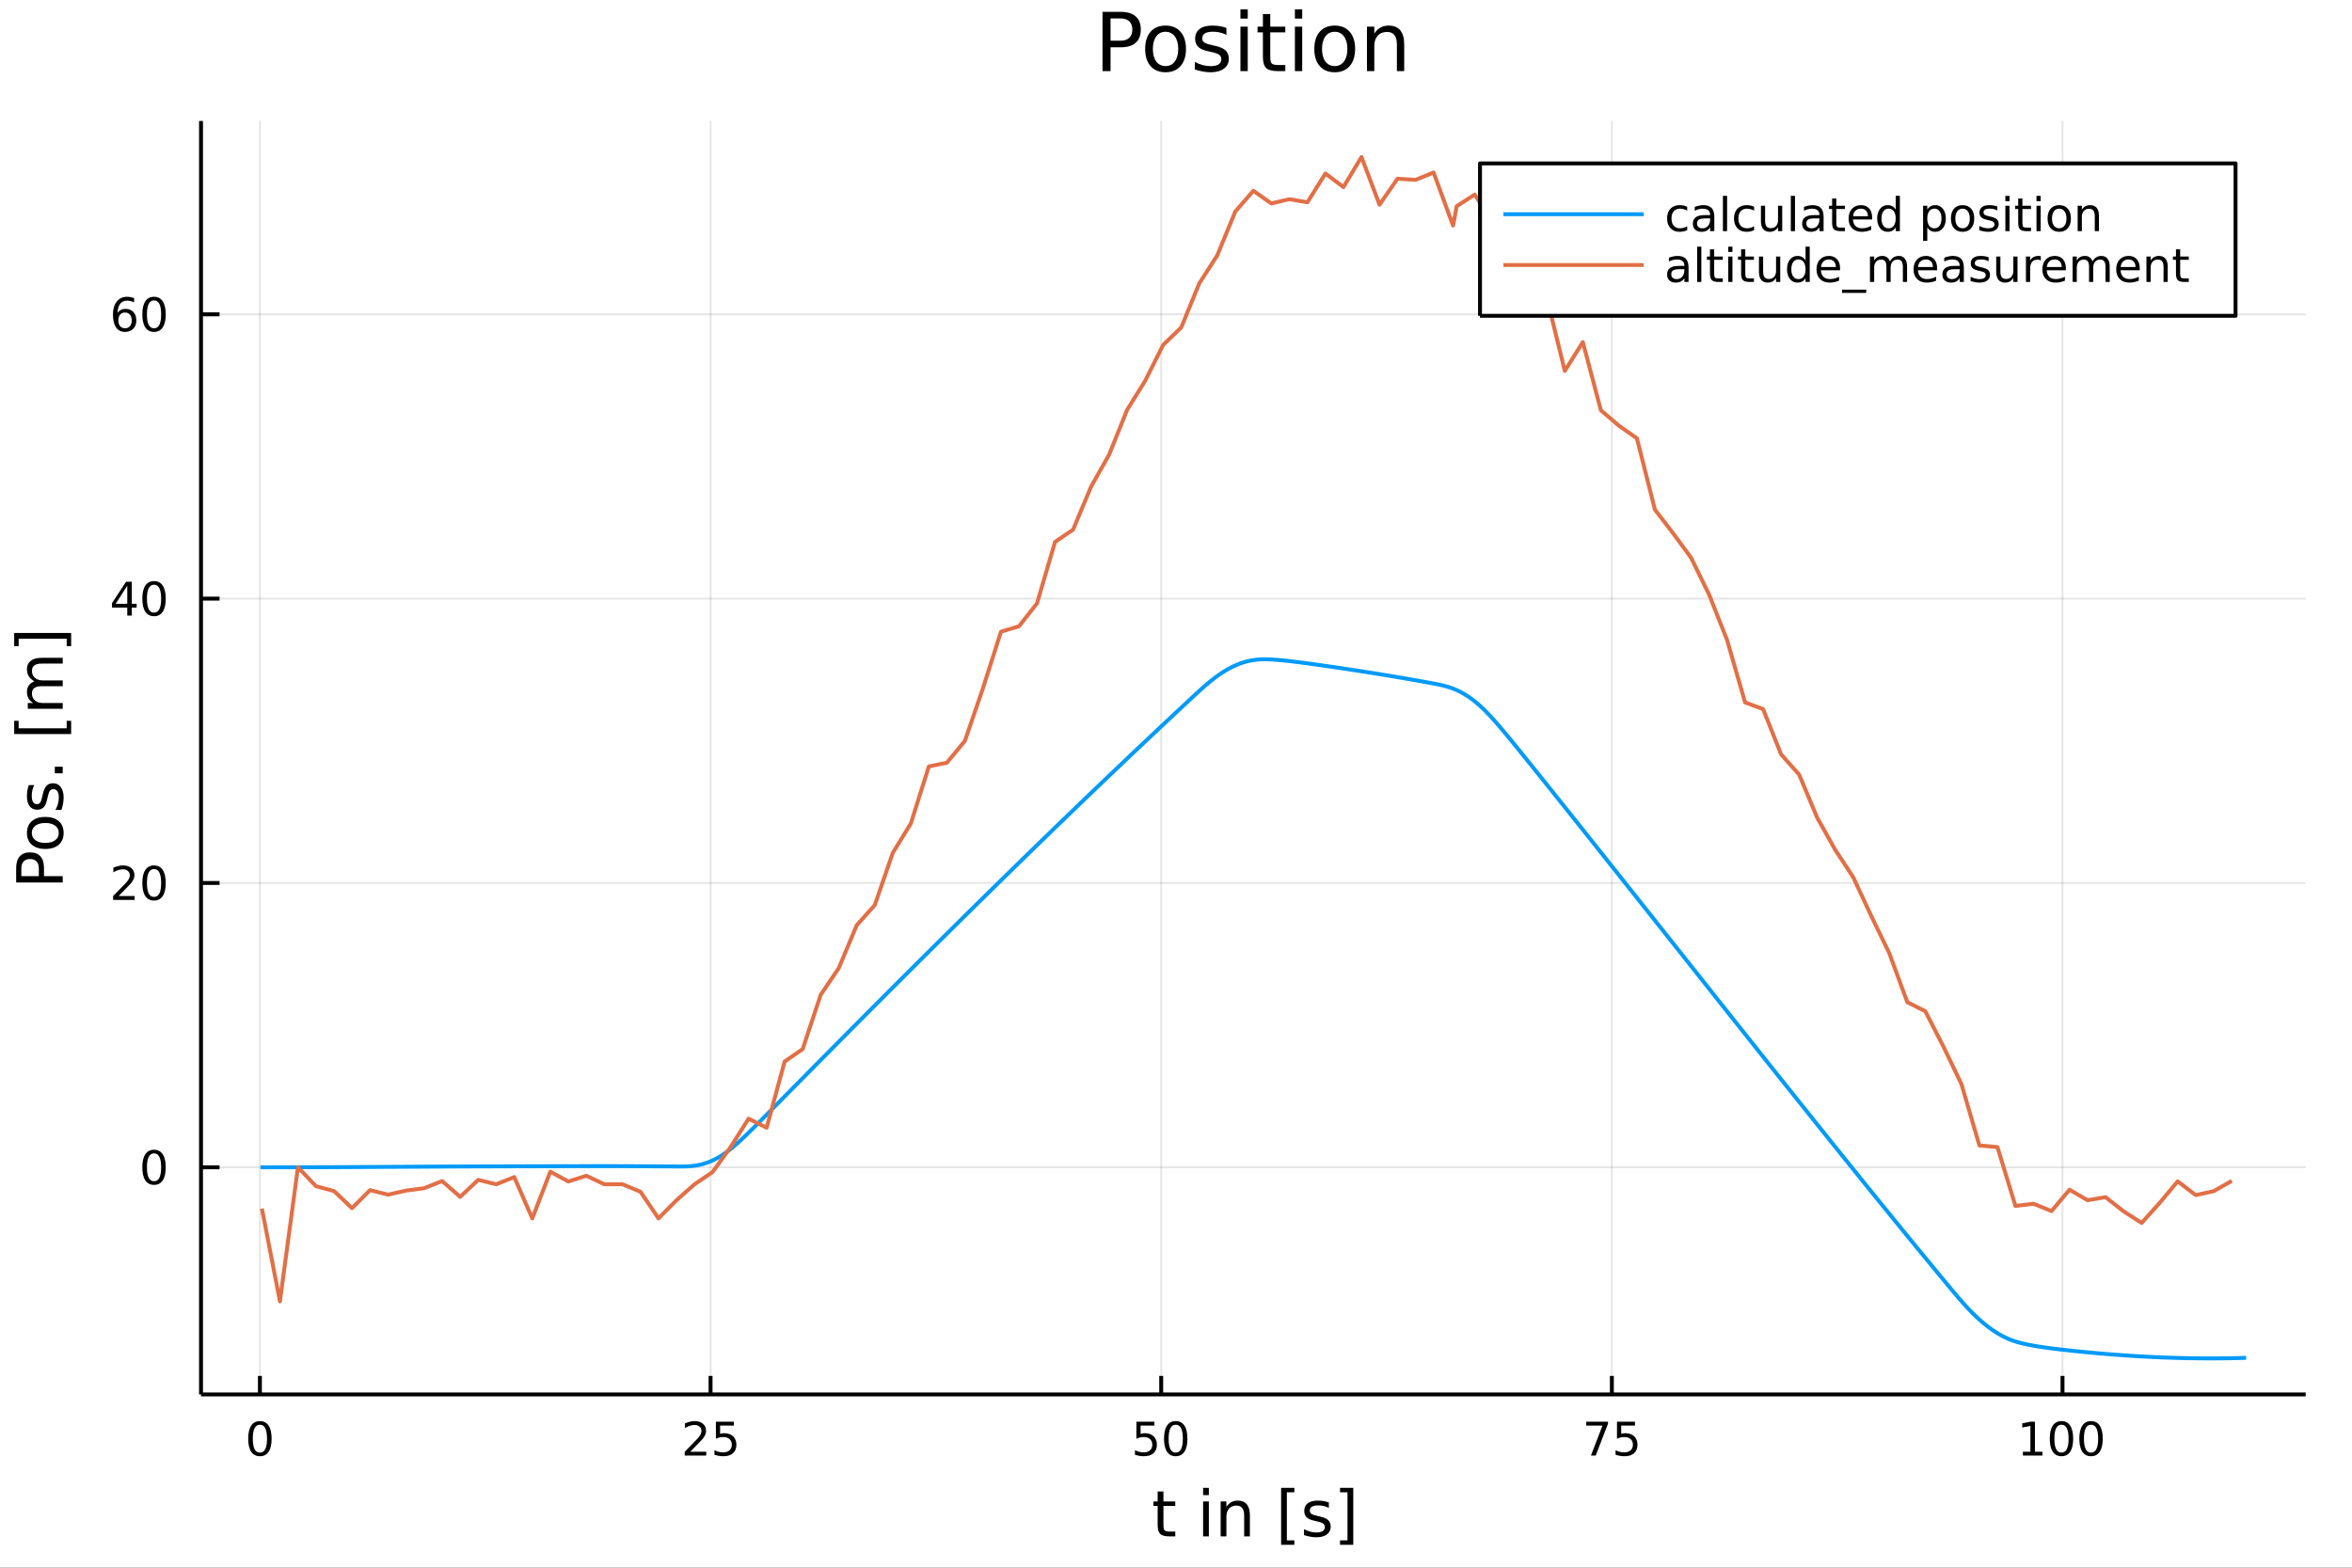 <?xml version="1.0" encoding="utf-8"?>
<svg xmlns="http://www.w3.org/2000/svg" xmlns:xlink="http://www.w3.org/1999/xlink" width="600" height="400" viewBox="0 0 2400 1600">
<rect x="0" y="0" width="2400" height="1600" fill="#333333" stroke="none"/>
<defs>
  <clipPath id="clip010">
    <rect x="0" y="0" width="2400" height="1600"/>
  </clipPath>
</defs>
<path clip-path="url(#clip010)" d="
M0 1600 L2400 1600 L2400 0 L0 0  Z
  " fill="#ffffff" fill-rule="evenodd" fill-opacity="1"/>
<defs>
  <clipPath id="clip011">
    <rect x="480" y="0" width="1681" height="1600"/>
  </clipPath>
</defs>
<path clip-path="url(#clip010)" d="
M205.121 1423.18 L2352.76 1423.18 L2352.76 123.472 L205.121 123.472  Z
  " fill="#ffffff" fill-rule="evenodd" fill-opacity="1"/>
<defs>
  <clipPath id="clip012">
    <rect x="205" y="123" width="2149" height="1301"/>
  </clipPath>
</defs>
<polyline clip-path="url(#clip012)" style="stroke:#000000; stroke-linecap:butt; stroke-linejoin:round; stroke-width:2; stroke-opacity:0.1; fill:none" points="
  265.209,1423.18 265.209,123.472 
  "/>
<polyline clip-path="url(#clip012)" style="stroke:#000000; stroke-linecap:butt; stroke-linejoin:round; stroke-width:2; stroke-opacity:0.1; fill:none" points="
  725.056,1423.18 725.056,123.472 
  "/>
<polyline clip-path="url(#clip012)" style="stroke:#000000; stroke-linecap:butt; stroke-linejoin:round; stroke-width:2; stroke-opacity:0.1; fill:none" points="
  1184.9,1423.18 1184.9,123.472 
  "/>
<polyline clip-path="url(#clip012)" style="stroke:#000000; stroke-linecap:butt; stroke-linejoin:round; stroke-width:2; stroke-opacity:0.1; fill:none" points="
  1644.75,1423.18 1644.75,123.472 
  "/>
<polyline clip-path="url(#clip012)" style="stroke:#000000; stroke-linecap:butt; stroke-linejoin:round; stroke-width:2; stroke-opacity:0.1; fill:none" points="
  2104.6,1423.18 2104.6,123.472 
  "/>
<polyline clip-path="url(#clip010)" style="stroke:#000000; stroke-linecap:butt; stroke-linejoin:round; stroke-width:4; stroke-opacity:1; fill:none" points="
  205.121,1423.18 2352.76,1423.18 
  "/>
<polyline clip-path="url(#clip010)" style="stroke:#000000; stroke-linecap:butt; stroke-linejoin:round; stroke-width:4; stroke-opacity:1; fill:none" points="
  265.209,1423.18 265.209,1404.28 
  "/>
<polyline clip-path="url(#clip010)" style="stroke:#000000; stroke-linecap:butt; stroke-linejoin:round; stroke-width:4; stroke-opacity:1; fill:none" points="
  725.056,1423.18 725.056,1404.28 
  "/>
<polyline clip-path="url(#clip010)" style="stroke:#000000; stroke-linecap:butt; stroke-linejoin:round; stroke-width:4; stroke-opacity:1; fill:none" points="
  1184.9,1423.18 1184.9,1404.28 
  "/>
<polyline clip-path="url(#clip010)" style="stroke:#000000; stroke-linecap:butt; stroke-linejoin:round; stroke-width:4; stroke-opacity:1; fill:none" points="
  1644.75,1423.18 1644.75,1404.28 
  "/>
<polyline clip-path="url(#clip010)" style="stroke:#000000; stroke-linecap:butt; stroke-linejoin:round; stroke-width:4; stroke-opacity:1; fill:none" points="
  2104.6,1423.18 2104.6,1404.28 
  "/>
<path clip-path="url(#clip010)" d="M265.209 1454.1 Q261.598 1454.1 259.77 1457.66 Q257.964 1461.2 257.964 1468.33 Q257.964 1475.44 259.77 1479.01 Q261.598 1482.55 265.209 1482.55 Q268.844 1482.55 270.649 1479.01 Q272.478 1475.44 272.478 1468.33 Q272.478 1461.2 270.649 1457.66 Q268.844 1454.1 265.209 1454.1 M265.209 1450.39 Q271.02 1450.39 274.075 1455 Q277.154 1459.58 277.154 1468.33 Q277.154 1477.06 274.075 1481.67 Q271.02 1486.25 265.209 1486.25 Q259.399 1486.25 256.321 1481.67 Q253.265 1477.06 253.265 1468.33 Q253.265 1459.58 256.321 1455 Q259.399 1450.39 265.209 1450.39 Z" fill="#000000" fill-rule="evenodd" fill-opacity="1" /><path clip-path="url(#clip010)" d="M704.327 1481.64 L720.647 1481.64 L720.647 1485.58 L698.702 1485.58 L698.702 1481.64 Q701.364 1478.89 705.948 1474.26 Q710.554 1469.61 711.735 1468.27 Q713.98 1465.74 714.86 1464.01 Q715.762 1462.25 715.762 1460.56 Q715.762 1457.8 713.818 1456.07 Q711.897 1454.33 708.795 1454.33 Q706.596 1454.33 704.142 1455.09 Q701.711 1455.86 698.934 1457.41 L698.934 1452.69 Q701.758 1451.55 704.211 1450.97 Q706.665 1450.39 708.702 1450.39 Q714.073 1450.39 717.267 1453.08 Q720.461 1455.77 720.461 1460.26 Q720.461 1462.39 719.651 1464.31 Q718.864 1466.2 716.758 1468.8 Q716.179 1469.47 713.077 1472.69 Q709.975 1475.88 704.327 1481.64 Z" fill="#000000" fill-rule="evenodd" fill-opacity="1" /><path clip-path="url(#clip010)" d="M730.508 1451.02 L748.864 1451.02 L748.864 1454.96 L734.79 1454.96 L734.79 1463.43 Q735.809 1463.08 736.827 1462.92 Q737.846 1462.73 738.864 1462.73 Q744.651 1462.73 748.031 1465.9 Q751.41 1469.08 751.41 1474.49 Q751.41 1480.07 747.938 1483.17 Q744.466 1486.25 738.146 1486.25 Q735.971 1486.25 733.702 1485.88 Q731.457 1485.51 729.049 1484.77 L729.049 1480.07 Q731.133 1481.2 733.355 1481.76 Q735.577 1482.32 738.054 1482.32 Q742.058 1482.32 744.396 1480.21 Q746.734 1478.1 746.734 1474.49 Q746.734 1470.88 744.396 1468.77 Q742.058 1466.67 738.054 1466.67 Q736.179 1466.67 734.304 1467.08 Q732.452 1467.5 730.508 1468.38 L730.508 1451.02 Z" fill="#000000" fill-rule="evenodd" fill-opacity="1" /><path clip-path="url(#clip010)" d="M1159.6 1451.02 L1177.96 1451.02 L1177.96 1454.96 L1163.88 1454.96 L1163.88 1463.43 Q1164.9 1463.08 1165.92 1462.92 Q1166.94 1462.73 1167.96 1462.73 Q1173.75 1462.73 1177.13 1465.9 Q1180.5 1469.08 1180.5 1474.49 Q1180.5 1480.07 1177.03 1483.17 Q1173.56 1486.25 1167.24 1486.25 Q1165.07 1486.25 1162.8 1485.88 Q1160.55 1485.51 1158.14 1484.77 L1158.14 1480.07 Q1160.23 1481.2 1162.45 1481.76 Q1164.67 1482.32 1167.15 1482.32 Q1171.15 1482.32 1173.49 1480.21 Q1175.83 1478.1 1175.83 1474.49 Q1175.83 1470.88 1173.49 1468.77 Q1171.15 1466.67 1167.15 1466.67 Q1165.27 1466.67 1163.4 1467.08 Q1161.55 1467.5 1159.6 1468.38 L1159.6 1451.02 Z" fill="#000000" fill-rule="evenodd" fill-opacity="1" /><path clip-path="url(#clip010)" d="M1199.72 1454.1 Q1196.11 1454.1 1194.28 1457.66 Q1192.47 1461.2 1192.47 1468.33 Q1192.47 1475.44 1194.28 1479.01 Q1196.11 1482.55 1199.72 1482.55 Q1203.35 1482.55 1205.16 1479.01 Q1206.99 1475.44 1206.99 1468.33 Q1206.99 1461.2 1205.16 1457.66 Q1203.35 1454.1 1199.72 1454.1 M1199.72 1450.39 Q1205.53 1450.39 1208.58 1455 Q1211.66 1459.58 1211.66 1468.33 Q1211.66 1477.06 1208.58 1481.67 Q1205.53 1486.25 1199.72 1486.25 Q1193.91 1486.25 1190.83 1481.67 Q1187.77 1477.06 1187.77 1468.33 Q1187.77 1459.58 1190.83 1455 Q1193.91 1450.39 1199.72 1450.39 Z" fill="#000000" fill-rule="evenodd" fill-opacity="1" /><path clip-path="url(#clip010)" d="M1618.6 1451.02 L1640.83 1451.02 L1640.83 1453.01 L1628.28 1485.58 L1623.4 1485.58 L1635.2 1454.96 L1618.6 1454.96 L1618.6 1451.02 Z" fill="#000000" fill-rule="evenodd" fill-opacity="1" /><path clip-path="url(#clip010)" d="M1649.99 1451.02 L1668.35 1451.02 L1668.35 1454.96 L1654.28 1454.96 L1654.28 1463.43 Q1655.29 1463.08 1656.31 1462.92 Q1657.33 1462.73 1658.35 1462.73 Q1664.14 1462.73 1667.52 1465.9 Q1670.9 1469.08 1670.9 1474.49 Q1670.9 1480.07 1667.42 1483.17 Q1663.95 1486.25 1657.63 1486.25 Q1655.46 1486.25 1653.19 1485.88 Q1650.94 1485.51 1648.53 1484.77 L1648.53 1480.07 Q1650.62 1481.2 1652.84 1481.76 Q1655.06 1482.32 1657.54 1482.32 Q1661.54 1482.32 1663.88 1480.21 Q1666.22 1478.1 1666.22 1474.49 Q1666.22 1470.88 1663.88 1468.77 Q1661.54 1466.67 1657.54 1466.67 Q1655.66 1466.67 1653.79 1467.08 Q1651.94 1467.5 1649.99 1468.38 L1649.99 1451.02 Z" fill="#000000" fill-rule="evenodd" fill-opacity="1" /><path clip-path="url(#clip010)" d="M2064.2 1481.64 L2071.84 1481.64 L2071.84 1455.28 L2063.53 1456.95 L2063.53 1452.69 L2071.8 1451.02 L2076.47 1451.02 L2076.47 1481.64 L2084.11 1481.64 L2084.11 1485.58 L2064.2 1485.58 L2064.2 1481.64 Z" fill="#000000" fill-rule="evenodd" fill-opacity="1" /><path clip-path="url(#clip010)" d="M2103.56 1454.1 Q2099.94 1454.1 2098.12 1457.66 Q2096.31 1461.2 2096.31 1468.33 Q2096.31 1475.44 2098.12 1479.01 Q2099.94 1482.55 2103.56 1482.55 Q2107.19 1482.55 2108.99 1479.01 Q2110.82 1475.44 2110.82 1468.33 Q2110.82 1461.2 2108.99 1457.66 Q2107.19 1454.1 2103.56 1454.1 M2103.56 1450.39 Q2109.37 1450.39 2112.42 1455 Q2115.5 1459.58 2115.5 1468.33 Q2115.5 1477.06 2112.42 1481.67 Q2109.37 1486.25 2103.56 1486.25 Q2097.74 1486.25 2094.67 1481.67 Q2091.61 1477.06 2091.61 1468.33 Q2091.61 1459.58 2094.67 1455 Q2097.74 1450.39 2103.56 1450.39 Z" fill="#000000" fill-rule="evenodd" fill-opacity="1" /><path clip-path="url(#clip010)" d="M2133.72 1454.1 Q2130.11 1454.1 2128.28 1457.66 Q2126.47 1461.2 2126.47 1468.33 Q2126.47 1475.44 2128.28 1479.01 Q2130.11 1482.55 2133.72 1482.55 Q2137.35 1482.55 2139.16 1479.01 Q2140.99 1475.44 2140.99 1468.33 Q2140.99 1461.2 2139.16 1457.66 Q2137.35 1454.1 2133.72 1454.1 M2133.72 1450.39 Q2139.53 1450.39 2142.58 1455 Q2145.66 1459.58 2145.66 1468.33 Q2145.66 1477.06 2142.58 1481.67 Q2139.53 1486.25 2133.72 1486.25 Q2127.91 1486.25 2124.83 1481.67 Q2121.77 1477.06 2121.77 1468.33 Q2121.77 1459.58 2124.83 1455 Q2127.91 1450.39 2133.72 1450.39 Z" fill="#000000" fill-rule="evenodd" fill-opacity="1" /><path clip-path="url(#clip010)" d="M1187.18 1522.27 L1187.18 1532.4 L1199.24 1532.4 L1199.24 1536.95 L1187.18 1536.95 L1187.18 1556.3 Q1187.18 1560.66 1188.35 1561.9 Q1189.56 1563.14 1193.22 1563.14 L1199.24 1563.14 L1199.24 1568.04 L1193.22 1568.04 Q1186.44 1568.04 1183.87 1565.53 Q1181.29 1562.98 1181.29 1556.3 L1181.29 1536.95 L1176.99 1536.95 L1176.99 1532.4 L1181.29 1532.4 L1181.29 1522.27 L1187.18 1522.27 Z" fill="#000000" fill-rule="evenodd" fill-opacity="1" /><path clip-path="url(#clip010)" d="M1227.66 1532.4 L1233.52 1532.4 L1233.52 1568.04 L1227.66 1568.04 L1227.66 1532.4 M1227.66 1518.52 L1233.52 1518.52 L1233.52 1525.93 L1227.66 1525.93 L1227.66 1518.52 Z" fill="#000000" fill-rule="evenodd" fill-opacity="1" /><path clip-path="url(#clip010)" d="M1275.41 1546.53 L1275.41 1568.04 L1269.55 1568.04 L1269.55 1546.72 Q1269.55 1541.66 1267.58 1539.14 Q1265.6 1536.63 1261.66 1536.63 Q1256.91 1536.63 1254.18 1539.65 Q1251.44 1542.68 1251.44 1547.9 L1251.44 1568.04 L1245.55 1568.04 L1245.55 1532.4 L1251.44 1532.4 L1251.44 1537.93 Q1253.54 1534.72 1256.37 1533.13 Q1259.24 1531.54 1262.96 1531.54 Q1269.1 1531.54 1272.25 1535.36 Q1275.41 1539.14 1275.41 1546.53 Z" fill="#000000" fill-rule="evenodd" fill-opacity="1" /><path clip-path="url(#clip010)" d="M1307.27 1518.52 L1320.76 1518.52 L1320.76 1523.07 L1313.12 1523.07 L1313.12 1572.09 L1320.76 1572.09 L1320.76 1576.64 L1307.27 1576.64 L1307.27 1518.52 Z" fill="#000000" fill-rule="evenodd" fill-opacity="1" /><path clip-path="url(#clip010)" d="M1355.96 1533.45 L1355.96 1538.98 Q1353.48 1537.71 1350.81 1537.07 Q1348.13 1536.44 1345.27 1536.44 Q1340.91 1536.44 1338.71 1537.77 Q1336.55 1539.11 1336.55 1541.79 Q1336.55 1543.82 1338.11 1545 Q1339.67 1546.15 1344.38 1547.2 L1346.38 1547.64 Q1352.62 1548.98 1355.23 1551.43 Q1357.87 1553.85 1357.87 1558.21 Q1357.87 1563.17 1353.93 1566.07 Q1350.01 1568.97 1343.14 1568.97 Q1340.27 1568.97 1337.15 1568.39 Q1334.07 1567.85 1330.63 1566.74 L1330.63 1560.69 Q1333.87 1562.38 1337.03 1563.24 Q1340.18 1564.07 1343.26 1564.07 Q1347.4 1564.07 1349.63 1562.66 Q1351.86 1561.23 1351.86 1558.65 Q1351.86 1556.27 1350.23 1554.99 Q1348.64 1553.72 1343.2 1552.54 L1341.16 1552.07 Q1335.72 1550.92 1333.3 1548.56 Q1330.88 1546.18 1330.88 1542.04 Q1330.88 1537.01 1334.45 1534.27 Q1338.01 1531.54 1344.57 1531.54 Q1347.82 1531.54 1350.68 1532.01 Q1353.54 1532.49 1355.96 1533.45 Z" fill="#000000" fill-rule="evenodd" fill-opacity="1" /><path clip-path="url(#clip010)" d="M1380.89 1518.52 L1380.89 1576.64 L1367.39 1576.64 L1367.39 1572.09 L1375 1572.09 L1375 1523.07 L1367.39 1523.07 L1367.39 1518.52 L1380.89 1518.52 Z" fill="#000000" fill-rule="evenodd" fill-opacity="1" /><polyline clip-path="url(#clip012)" style="stroke:#000000; stroke-linecap:butt; stroke-linejoin:round; stroke-width:2; stroke-opacity:0.1; fill:none" points="
  205.121,1191.35 2352.76,1191.35 
  "/>
<polyline clip-path="url(#clip012)" style="stroke:#000000; stroke-linecap:butt; stroke-linejoin:round; stroke-width:2; stroke-opacity:0.1; fill:none" points="
  205.121,901.171 2352.76,901.171 
  "/>
<polyline clip-path="url(#clip012)" style="stroke:#000000; stroke-linecap:butt; stroke-linejoin:round; stroke-width:2; stroke-opacity:0.1; fill:none" points="
  205.121,610.989 2352.76,610.989 
  "/>
<polyline clip-path="url(#clip012)" style="stroke:#000000; stroke-linecap:butt; stroke-linejoin:round; stroke-width:2; stroke-opacity:0.1; fill:none" points="
  205.121,320.808 2352.76,320.808 
  "/>
<polyline clip-path="url(#clip010)" style="stroke:#000000; stroke-linecap:butt; stroke-linejoin:round; stroke-width:4; stroke-opacity:1; fill:none" points="
  205.121,1423.18 205.121,123.472 
  "/>
<polyline clip-path="url(#clip010)" style="stroke:#000000; stroke-linecap:butt; stroke-linejoin:round; stroke-width:4; stroke-opacity:1; fill:none" points="
  205.121,1191.35 224.019,1191.35 
  "/>
<polyline clip-path="url(#clip010)" style="stroke:#000000; stroke-linecap:butt; stroke-linejoin:round; stroke-width:4; stroke-opacity:1; fill:none" points="
  205.121,901.171 224.019,901.171 
  "/>
<polyline clip-path="url(#clip010)" style="stroke:#000000; stroke-linecap:butt; stroke-linejoin:round; stroke-width:4; stroke-opacity:1; fill:none" points="
  205.121,610.989 224.019,610.989 
  "/>
<polyline clip-path="url(#clip010)" style="stroke:#000000; stroke-linecap:butt; stroke-linejoin:round; stroke-width:4; stroke-opacity:1; fill:none" points="
  205.121,320.808 224.019,320.808 
  "/>
<path clip-path="url(#clip010)" d="M157.177 1177.15 Q153.566 1177.15 151.737 1180.72 Q149.931 1184.26 149.931 1191.39 Q149.931 1198.49 151.737 1202.06 Q153.566 1205.6 157.177 1205.6 Q160.811 1205.6 162.616 1202.06 Q164.445 1198.49 164.445 1191.39 Q164.445 1184.26 162.616 1180.72 Q160.811 1177.15 157.177 1177.15 M157.177 1173.45 Q162.987 1173.45 166.042 1178.05 Q169.121 1182.64 169.121 1191.39 Q169.121 1200.11 166.042 1204.72 Q162.987 1209.3 157.177 1209.3 Q151.366 1209.3 148.288 1204.72 Q145.232 1200.11 145.232 1191.39 Q145.232 1182.64 148.288 1178.05 Q151.366 1173.45 157.177 1173.45 Z" fill="#000000" fill-rule="evenodd" fill-opacity="1" /><path clip-path="url(#clip010)" d="M121.043 914.515 L137.362 914.515 L137.362 918.451 L115.418 918.451 L115.418 914.515 Q118.08 911.761 122.663 907.131 Q127.269 902.478 128.45 901.136 Q130.695 898.613 131.575 896.877 Q132.478 895.117 132.478 893.428 Q132.478 890.673 130.533 888.937 Q128.612 887.201 125.51 887.201 Q123.311 887.201 120.857 887.965 Q118.427 888.729 115.649 890.279 L115.649 885.557 Q118.473 884.423 120.927 883.844 Q123.38 883.266 125.418 883.266 Q130.788 883.266 133.982 885.951 Q137.177 888.636 137.177 893.127 Q137.177 895.256 136.367 897.178 Q135.579 899.076 133.473 901.668 Q132.894 902.34 129.792 905.557 Q126.691 908.752 121.043 914.515 Z" fill="#000000" fill-rule="evenodd" fill-opacity="1" /><path clip-path="url(#clip010)" d="M157.177 886.969 Q153.566 886.969 151.737 890.534 Q149.931 894.076 149.931 901.205 Q149.931 908.312 151.737 911.877 Q153.566 915.418 157.177 915.418 Q160.811 915.418 162.616 911.877 Q164.445 908.312 164.445 901.205 Q164.445 894.076 162.616 890.534 Q160.811 886.969 157.177 886.969 M157.177 883.266 Q162.987 883.266 166.042 887.872 Q169.121 892.455 169.121 901.205 Q169.121 909.932 166.042 914.539 Q162.987 919.122 157.177 919.122 Q151.366 919.122 148.288 914.539 Q145.232 909.932 145.232 901.205 Q145.232 892.455 148.288 887.872 Q151.366 883.266 157.177 883.266 Z" fill="#000000" fill-rule="evenodd" fill-opacity="1" /><path clip-path="url(#clip010)" d="M129.862 597.784 L118.056 616.233 L129.862 616.233 L129.862 597.784 M128.635 593.709 L134.515 593.709 L134.515 616.233 L139.445 616.233 L139.445 620.121 L134.515 620.121 L134.515 628.269 L129.862 628.269 L129.862 620.121 L114.26 620.121 L114.26 615.608 L128.635 593.709 Z" fill="#000000" fill-rule="evenodd" fill-opacity="1" /><path clip-path="url(#clip010)" d="M157.177 596.788 Q153.566 596.788 151.737 600.353 Q149.931 603.895 149.931 611.024 Q149.931 618.131 151.737 621.695 Q153.566 625.237 157.177 625.237 Q160.811 625.237 162.616 621.695 Q164.445 618.131 164.445 611.024 Q164.445 603.895 162.616 600.353 Q160.811 596.788 157.177 596.788 M157.177 593.085 Q162.987 593.085 166.042 597.691 Q169.121 602.274 169.121 611.024 Q169.121 619.751 166.042 624.357 Q162.987 628.941 157.177 628.941 Q151.366 628.941 148.288 624.357 Q145.232 619.751 145.232 611.024 Q145.232 602.274 148.288 597.691 Q151.366 593.085 157.177 593.085 Z" fill="#000000" fill-rule="evenodd" fill-opacity="1" /><path clip-path="url(#clip010)" d="M127.593 318.945 Q124.445 318.945 122.593 321.098 Q120.765 323.25 120.765 327 Q120.765 330.727 122.593 332.903 Q124.445 335.056 127.593 335.056 Q130.742 335.056 132.57 332.903 Q134.422 330.727 134.422 327 Q134.422 323.25 132.57 321.098 Q130.742 318.945 127.593 318.945 M136.876 304.292 L136.876 308.551 Q135.117 307.718 133.311 307.278 Q131.529 306.839 129.769 306.839 Q125.14 306.839 122.686 309.964 Q120.255 313.089 119.908 319.408 Q121.274 317.394 123.334 316.329 Q125.394 315.241 127.871 315.241 Q133.08 315.241 136.089 318.413 Q139.121 321.561 139.121 327 Q139.121 332.325 135.973 335.542 Q132.825 338.76 127.593 338.76 Q121.598 338.76 118.427 334.176 Q115.256 329.57 115.256 320.843 Q115.256 312.649 119.144 307.788 Q123.033 302.903 129.584 302.903 Q131.343 302.903 133.126 303.251 Q134.931 303.598 136.876 304.292 Z" fill="#000000" fill-rule="evenodd" fill-opacity="1" /><path clip-path="url(#clip010)" d="M157.177 306.607 Q153.566 306.607 151.737 310.172 Q149.931 313.713 149.931 320.843 Q149.931 327.95 151.737 331.514 Q153.566 335.056 157.177 335.056 Q160.811 335.056 162.616 331.514 Q164.445 327.95 164.445 320.843 Q164.445 313.713 162.616 310.172 Q160.811 306.607 157.177 306.607 M157.177 302.903 Q162.987 302.903 166.042 307.51 Q169.121 312.093 169.121 320.843 Q169.121 329.57 166.042 334.176 Q162.987 338.76 157.177 338.76 Q151.366 338.76 148.288 334.176 Q145.232 329.57 145.232 320.843 Q145.232 312.093 148.288 307.51 Q151.366 302.903 157.177 302.903 Z" fill="#000000" fill-rule="evenodd" fill-opacity="1" /><path clip-path="url(#clip010)" d="M21.768 894.211 L39.623 894.211 L39.623 886.126 Q39.623 881.638 37.3 879.188 Q34.977 876.737 30.68 876.737 Q26.415 876.737 24.091 879.188 Q21.768 881.638 21.768 886.126 L21.768 894.211 M16.484 900.64 L16.484 886.126 Q16.484 878.137 20.113 874.063 Q23.709 869.957 30.68 869.957 Q37.714 869.957 41.31 874.063 Q44.907 878.137 44.907 886.126 L44.907 894.211 L64.004 894.211 L64.004 900.64 L16.484 900.64 Z" fill="#000000" fill-rule="evenodd" fill-opacity="1" /><path clip-path="url(#clip010)" d="M32.462 850.096 Q32.462 854.807 36.154 857.544 Q39.815 860.282 46.212 860.282 Q52.609 860.282 56.302 857.576 Q59.962 854.839 59.962 850.096 Q59.962 845.418 56.27 842.68 Q52.578 839.943 46.212 839.943 Q39.878 839.943 36.186 842.68 Q32.462 845.418 32.462 850.096 M27.497 850.096 Q27.497 842.458 32.462 838.097 Q37.427 833.737 46.212 833.737 Q54.965 833.737 59.962 838.097 Q64.927 842.458 64.927 850.096 Q64.927 857.767 59.962 862.128 Q54.965 866.456 46.212 866.456 Q37.427 866.456 32.462 862.128 Q27.497 857.767 27.497 850.096 Z" fill="#000000" fill-rule="evenodd" fill-opacity="1" /><path clip-path="url(#clip010)" d="M29.407 801.303 L34.945 801.303 Q33.672 803.786 33.035 806.459 Q32.398 809.133 32.398 811.998 Q32.398 816.358 33.735 818.554 Q35.072 820.719 37.746 820.719 Q39.783 820.719 40.96 819.159 Q42.106 817.599 43.157 812.889 L43.602 810.884 Q44.939 804.645 47.39 802.035 Q49.809 799.394 54.169 799.394 Q59.134 799.394 62.031 803.34 Q64.927 807.255 64.927 814.13 Q64.927 816.995 64.354 820.114 Q63.813 823.201 62.699 826.639 L56.652 826.639 Q58.339 823.392 59.198 820.241 Q60.026 817.09 60.026 814.003 Q60.026 809.865 58.625 807.637 Q57.193 805.409 54.615 805.409 Q52.228 805.409 50.955 807.032 Q49.681 808.624 48.504 814.067 L48.026 816.104 Q46.88 821.546 44.525 823.965 Q42.138 826.384 38 826.384 Q32.971 826.384 30.234 822.819 Q27.497 819.255 27.497 812.698 Q27.497 809.451 27.974 806.587 Q28.452 803.722 29.407 801.303 Z" fill="#000000" fill-rule="evenodd" fill-opacity="1" /><path clip-path="url(#clip010)" d="M55.92 789.24 L55.92 782.524 L64.004 782.524 L64.004 789.24 L55.92 789.24 Z" fill="#000000" fill-rule="evenodd" fill-opacity="1" /><path clip-path="url(#clip010)" d="M14.479 749.168 L14.479 735.673 L19.03 735.673 L19.03 743.312 L68.046 743.312 L68.046 735.673 L72.598 735.673 L72.598 749.168 L14.479 749.168 Z" fill="#000000" fill-rule="evenodd" fill-opacity="1" /><path clip-path="url(#clip010)" d="M35.199 695.442 Q31.253 693.245 29.375 690.19 Q27.497 687.134 27.497 682.997 Q27.497 677.427 31.412 674.403 Q35.295 671.379 42.488 671.379 L64.004 671.379 L64.004 677.267 L42.679 677.267 Q37.555 677.267 35.072 679.082 Q32.589 680.896 32.589 684.62 Q32.589 689.171 35.613 691.813 Q38.637 694.455 43.857 694.455 L64.004 694.455 L64.004 700.343 L42.679 700.343 Q37.523 700.343 35.072 702.157 Q32.589 703.972 32.589 707.759 Q32.589 712.247 35.645 714.889 Q38.669 717.531 43.857 717.531 L64.004 717.531 L64.004 723.419 L28.356 723.419 L28.356 717.531 L33.894 717.531 Q30.616 715.525 29.056 712.724 Q27.497 709.924 27.497 706.072 Q27.497 702.189 29.47 699.484 Q31.444 696.747 35.199 695.442 Z" fill="#000000" fill-rule="evenodd" fill-opacity="1" /><path clip-path="url(#clip010)" d="M14.479 646.012 L72.598 646.012 L72.598 659.507 L68.046 659.507 L68.046 651.9 L19.03 651.9 L19.03 659.507 L14.479 659.507 L14.479 646.012 Z" fill="#000000" fill-rule="evenodd" fill-opacity="1" /><path clip-path="url(#clip010)" d="M1133.21 18.82 L1133.21 41.546 L1143.5 41.546 Q1149.21 41.546 1152.33 38.589 Q1155.45 35.632 1155.45 30.163 Q1155.45 24.735 1152.33 21.778 Q1149.21 18.82 1143.5 18.82 L1133.21 18.82 M1125.02 12.096 L1143.5 12.096 Q1153.66 12.096 1158.85 16.714 Q1164.08 21.292 1164.08 30.163 Q1164.08 39.115 1158.85 43.693 Q1153.66 48.271 1143.5 48.271 L1133.21 48.271 L1133.21 72.576 L1125.02 72.576 L1125.02 12.096 Z" fill="#000000" fill-rule="evenodd" fill-opacity="1" /><path clip-path="url(#clip010)" d="M1189.35 32.431 Q1183.36 32.431 1179.87 37.131 Q1176.39 41.789 1176.39 49.931 Q1176.39 58.074 1179.83 62.773 Q1183.32 67.431 1189.35 67.431 Q1195.31 67.431 1198.79 62.732 Q1202.28 58.033 1202.28 49.931 Q1202.28 41.87 1198.79 37.171 Q1195.31 32.431 1189.35 32.431 M1189.35 26.112 Q1199.07 26.112 1204.62 32.431 Q1210.17 38.751 1210.17 49.931 Q1210.17 61.071 1204.62 67.431 Q1199.07 73.751 1189.35 73.751 Q1179.59 73.751 1174.04 67.431 Q1168.53 61.071 1168.53 49.931 Q1168.53 38.751 1174.04 32.431 Q1179.59 26.112 1189.35 26.112 Z" fill="#000000" fill-rule="evenodd" fill-opacity="1" /><path clip-path="url(#clip010)" d="M1251.45 28.543 L1251.45 35.591 Q1248.29 33.971 1244.89 33.161 Q1241.49 32.35 1237.84 32.35 Q1232.29 32.35 1229.5 34.052 Q1226.74 35.753 1226.74 39.156 Q1226.74 41.749 1228.73 43.248 Q1230.71 44.706 1236.71 46.043 L1239.26 46.61 Q1247.2 48.311 1250.52 51.43 Q1253.88 54.509 1253.88 60.059 Q1253.88 66.378 1248.86 70.064 Q1243.88 73.751 1235.13 73.751 Q1231.48 73.751 1227.51 73.022 Q1223.58 72.333 1219.21 70.915 L1219.21 63.218 Q1223.34 65.365 1227.35 66.459 Q1231.36 67.512 1235.29 67.512 Q1240.56 67.512 1243.39 65.73 Q1246.23 63.907 1246.23 60.626 Q1246.23 57.588 1244.16 55.967 Q1242.14 54.347 1235.21 52.848 L1232.62 52.24 Q1225.69 50.782 1222.61 47.785 Q1219.53 44.746 1219.53 39.48 Q1219.53 33.08 1224.07 29.596 Q1228.61 26.112 1236.95 26.112 Q1241.08 26.112 1244.73 26.72 Q1248.37 27.327 1251.45 28.543 Z" fill="#000000" fill-rule="evenodd" fill-opacity="1" /><path clip-path="url(#clip010)" d="M1265.75 27.206 L1273.21 27.206 L1273.21 72.576 L1265.75 72.576 L1265.75 27.206 M1265.75 9.544 L1273.21 9.544 L1273.21 18.983 L1265.75 18.983 L1265.75 9.544 Z" fill="#000000" fill-rule="evenodd" fill-opacity="1" /><path clip-path="url(#clip010)" d="M1296.18 14.324 L1296.18 27.206 L1311.53 27.206 L1311.53 32.999 L1296.18 32.999 L1296.18 57.628 Q1296.18 63.178 1297.67 64.758 Q1299.21 66.338 1303.87 66.338 L1311.53 66.338 L1311.53 72.576 L1303.87 72.576 Q1295.24 72.576 1291.96 69.376 Q1288.68 66.135 1288.68 57.628 L1288.68 32.999 L1283.21 32.999 L1283.21 27.206 L1288.68 27.206 L1288.68 14.324 L1296.18 14.324 Z" fill="#000000" fill-rule="evenodd" fill-opacity="1" /><path clip-path="url(#clip010)" d="M1321.33 27.206 L1328.78 27.206 L1328.78 72.576 L1321.33 72.576 L1321.33 27.206 M1321.33 9.544 L1328.78 9.544 L1328.78 18.983 L1321.33 18.983 L1321.33 9.544 Z" fill="#000000" fill-rule="evenodd" fill-opacity="1" /><path clip-path="url(#clip010)" d="M1361.96 32.431 Q1355.97 32.431 1352.48 37.131 Q1349 41.789 1349 49.931 Q1349 58.074 1352.44 62.773 Q1355.93 67.431 1361.96 67.431 Q1367.92 67.431 1371.4 62.732 Q1374.88 58.033 1374.88 49.931 Q1374.88 41.87 1371.4 37.171 Q1367.92 32.431 1361.96 32.431 M1361.96 26.112 Q1371.68 26.112 1377.23 32.431 Q1382.78 38.751 1382.78 49.931 Q1382.78 61.071 1377.23 67.431 Q1371.68 73.751 1361.96 73.751 Q1352.2 73.751 1346.65 67.431 Q1341.14 61.071 1341.14 49.931 Q1341.14 38.751 1346.65 32.431 Q1352.2 26.112 1361.96 26.112 Z" fill="#000000" fill-rule="evenodd" fill-opacity="1" /><path clip-path="url(#clip010)" d="M1432.85 45.192 L1432.85 72.576 L1425.4 72.576 L1425.4 45.435 Q1425.4 38.994 1422.89 35.794 Q1420.38 32.594 1415.35 32.594 Q1409.32 32.594 1405.83 36.442 Q1402.35 40.29 1402.35 46.934 L1402.35 72.576 L1394.86 72.576 L1394.86 27.206 L1402.35 27.206 L1402.35 34.254 Q1405.02 30.163 1408.63 28.138 Q1412.27 26.112 1417.01 26.112 Q1424.83 26.112 1428.84 30.973 Q1432.85 35.794 1432.85 45.192 Z" fill="#000000" fill-rule="evenodd" fill-opacity="1" /><polyline clip-path="url(#clip012)" style="stroke:#009af9; stroke-linecap:butt; stroke-linejoin:round; stroke-width:4; stroke-opacity:1; fill:none" points="
  265.903,1191.35 266.597,1191.35 267.29,1191.35 267.984,1191.35 268.678,1191.35 269.371,1191.35 270.065,1191.35 270.759,1191.35 271.452,1191.35 272.146,1191.35 
  272.839,1191.35 273.533,1191.35 274.227,1191.35 274.92,1191.35 275.614,1191.35 276.308,1191.35 277.001,1191.35 277.695,1191.35 278.388,1191.35 279.082,1191.35 
  279.776,1191.35 280.469,1191.35 281.163,1191.35 281.857,1191.35 282.55,1191.35 283.244,1191.35 283.937,1191.35 284.631,1191.35 285.325,1191.35 286.018,1191.35 
  286.712,1191.35 287.406,1191.34 288.099,1191.34 288.793,1191.34 289.487,1191.34 290.18,1191.34 290.874,1191.34 291.567,1191.34 292.261,1191.34 292.955,1191.34 
  293.648,1191.34 294.342,1191.34 295.036,1191.34 295.729,1191.34 296.423,1191.34 297.116,1191.34 297.81,1191.33 298.504,1191.33 299.197,1191.33 299.891,1191.33 
  300.585,1191.33 301.278,1191.33 301.972,1191.33 302.666,1191.33 303.359,1191.33 304.053,1191.33 304.746,1191.32 305.44,1191.32 306.134,1191.32 306.827,1191.32 
  307.521,1191.32 308.215,1191.32 308.908,1191.32 309.602,1191.32 310.295,1191.31 310.989,1191.31 311.683,1191.31 312.376,1191.31 313.07,1191.31 313.764,1191.31 
  314.457,1191.3 315.151,1191.3 315.845,1191.3 316.538,1191.3 317.232,1191.3 317.925,1191.3 318.619,1191.29 319.313,1191.29 320.006,1191.29 320.7,1191.29 
  321.394,1191.29 322.087,1191.28 322.781,1191.28 323.474,1191.28 324.168,1191.28 324.862,1191.27 325.555,1191.27 326.249,1191.27 326.943,1191.27 327.636,1191.27 
  328.33,1191.26 329.023,1191.26 329.717,1191.26 330.411,1191.26 331.104,1191.25 331.798,1191.25 332.492,1191.25 333.185,1191.25 333.879,1191.24 334.573,1191.24 
  335.266,1191.24 335.96,1191.23 336.653,1191.23 337.347,1191.23 338.041,1191.23 338.734,1191.22 339.428,1191.22 340.122,1191.22 340.815,1191.21 341.509,1191.21 
  342.202,1191.21 342.896,1191.21 343.59,1191.2 344.283,1191.2 344.977,1191.2 345.671,1191.19 346.364,1191.19 347.058,1191.19 347.752,1191.18 348.445,1191.18 
  349.139,1191.18 349.832,1191.17 350.526,1191.17 351.22,1191.17 351.913,1191.16 352.607,1191.16 353.301,1191.16 353.994,1191.15 354.688,1191.15 355.381,1191.15 
  356.075,1191.14 356.769,1191.14 357.462,1191.14 358.156,1191.13 358.85,1191.13 359.543,1191.13 360.237,1191.12 360.93,1191.12 361.624,1191.11 362.318,1191.11 
  363.011,1191.11 363.705,1191.1 364.399,1191.1 365.092,1191.1 365.786,1191.09 366.48,1191.09 367.173,1191.08 367.867,1191.08 368.56,1191.08 369.254,1191.07 
  369.948,1191.07 370.641,1191.06 371.335,1191.06 372.029,1191.06 372.722,1191.05 373.416,1191.05 374.109,1191.04 374.803,1191.04 375.497,1191.04 376.19,1191.03 
  376.884,1191.03 377.578,1191.02 378.271,1191.02 378.965,1191.02 379.658,1191.01 380.352,1191.01 381.046,1191 381.739,1191 382.433,1191 383.127,1190.99 
  383.82,1190.99 384.514,1190.98 385.208,1190.98 385.901,1190.98 386.595,1190.97 387.288,1190.97 387.982,1190.96 388.676,1190.96 389.369,1190.95 390.063,1190.95 
  390.757,1190.95 391.45,1190.94 392.144,1190.94 392.837,1190.93 393.531,1190.93 394.225,1190.93 394.918,1190.92 395.612,1190.92 396.306,1190.91 396.999,1190.91 
  397.693,1190.91 398.387,1190.9 399.08,1190.9 399.774,1190.89 400.467,1190.89 401.161,1190.89 401.855,1190.88 402.548,1190.88 403.242,1190.87 403.936,1190.87 
  404.629,1190.87 405.323,1190.86 406.016,1190.86 406.71,1190.85 407.404,1190.85 408.097,1190.85 408.791,1190.84 409.485,1190.84 410.178,1190.83 410.872,1190.83 
  411.565,1190.83 412.259,1190.82 412.953,1190.82 413.646,1190.81 414.34,1190.81 415.034,1190.81 415.727,1190.8 416.421,1190.8 417.115,1190.79 417.808,1190.79 
  418.502,1190.79 419.195,1190.78 419.889,1190.78 420.583,1190.77 421.276,1190.77 421.97,1190.77 422.664,1190.76 423.357,1190.76 424.051,1190.75 424.744,1190.75 
  425.438,1190.75 426.132,1190.74 427.006,1190.74 427.7,1190.73 428.393,1190.73 429.087,1190.73 429.781,1190.72 430.474,1190.72 431.168,1190.71 431.862,1190.71 
  432.555,1190.71 433.249,1190.7 433.943,1190.7 434.636,1190.7 435.33,1190.69 436.023,1190.69 436.717,1190.68 437.411,1190.68 438.104,1190.68 438.798,1190.67 
  439.492,1190.67 440.185,1190.67 440.879,1190.66 441.572,1190.66 442.266,1190.65 442.96,1190.65 443.653,1190.65 444.347,1190.64 445.041,1190.64 445.734,1190.64 
  446.428,1190.63 447.121,1190.63 447.815,1190.63 448.509,1190.62 449.202,1190.62 449.896,1190.62 450.59,1190.61 451.283,1190.61 451.977,1190.61 452.671,1190.6 
  453.364,1190.6 454.058,1190.6 454.751,1190.59 455.445,1190.59 456.139,1190.59 456.832,1190.58 457.526,1190.58 458.22,1190.58 458.913,1190.57 459.607,1190.57 
  460.3,1190.57 460.994,1190.56 461.688,1190.56 462.381,1190.56 463.075,1190.55 463.769,1190.55 464.462,1190.55 465.156,1190.54 465.849,1190.54 466.543,1190.54 
  467.237,1190.53 467.93,1190.53 468.624,1190.53 469.318,1190.53 470.011,1190.52 470.705,1190.52 471.399,1190.52 472.092,1190.51 472.786,1190.51 473.479,1190.51 
  474.173,1190.51 474.867,1190.5 475.56,1190.5 476.254,1190.5 476.948,1190.49 477.641,1190.49 478.335,1190.49 479.028,1190.49 479.722,1190.48 480.416,1190.48 
  481.109,1190.48 481.803,1190.48 482.497,1190.47 483.19,1190.47 483.884,1190.47 484.577,1190.47 485.271,1190.47 485.965,1190.46 486.658,1190.46 487.352,1190.46 
  488.046,1190.46 488.739,1190.45 489.433,1190.45 490.127,1190.45 490.639,1190.45 491.333,1190.45 492.027,1190.44 492.72,1190.44 493.414,1190.44 494.107,1190.44 
  494.801,1190.44 495.495,1190.43 496.188,1190.43 496.882,1190.43 497.576,1190.43 498.269,1190.43 498.963,1190.43 499.656,1190.42 500.35,1190.42 501.044,1190.42 
  501.737,1190.42 502.431,1190.42 503.125,1190.41 503.818,1190.41 504.512,1190.41 505.205,1190.41 505.899,1190.41 506.593,1190.4 507.286,1190.4 507.98,1190.4 
  508.674,1190.4 509.367,1190.4 510.061,1190.39 510.755,1190.39 511.448,1190.39 512.142,1190.39 512.835,1190.39 513.529,1190.38 514.223,1190.38 514.916,1190.38 
  515.61,1190.38 516.304,1190.38 516.997,1190.37 517.691,1190.37 518.384,1190.37 519.078,1190.37 519.772,1190.36 520.465,1190.36 521.159,1190.36 521.853,1190.36 
  522.546,1190.36 523.24,1190.35 523.933,1190.35 524.627,1190.35 525.321,1190.35 526.014,1190.35 526.708,1190.34 527.402,1190.34 528.095,1190.34 528.789,1190.34 
  529.482,1190.34 530.176,1190.33 530.87,1190.33 531.563,1190.33 532.257,1190.33 532.951,1190.33 533.644,1190.32 534.338,1190.32 535.032,1190.32 535.725,1190.32 
  536.419,1190.32 537.112,1190.31 537.806,1190.31 538.5,1190.31 539.193,1190.31 539.887,1190.31 540.581,1190.3 541.274,1190.3 541.968,1190.3 542.661,1190.3 
  543.355,1190.3 544.049,1190.3 544.742,1190.29 545.436,1190.29 546.13,1190.29 546.823,1190.29 547.517,1190.29 548.21,1190.28 548.904,1190.28 549.598,1190.28 
  550.291,1190.28 550.985,1190.28 551.679,1190.28 552.372,1190.27 553.066,1190.27 553.76,1190.27 554.453,1190.27 555.147,1190.27 555.84,1190.26 556.534,1190.26 
  557.228,1190.26 557.921,1190.26 558.615,1190.26 559.309,1190.26 560.002,1190.25 560.696,1190.25 561.389,1190.25 562.083,1190.25 562.777,1190.25 563.47,1190.25 
  564.164,1190.24 564.858,1190.24 565.551,1190.24 566.245,1190.24 566.938,1190.24 567.632,1190.24 568.326,1190.24 569.019,1190.23 569.713,1190.23 570.407,1190.23 
  571.1,1190.23 571.794,1190.23 572.487,1190.23 573.181,1190.23 573.875,1190.22 574.568,1190.22 575.262,1190.22 575.956,1190.22 576.649,1190.22 577.343,1190.22 
  578.037,1190.22 578.73,1190.22 579.424,1190.21 580.117,1190.21 580.811,1190.21 581.505,1190.21 582.198,1190.21 582.892,1190.21 583.586,1190.21 584.46,1190.2 
  585.154,1190.2 585.847,1190.2 586.541,1190.2 587.235,1190.2 587.928,1190.2 588.622,1190.2 589.315,1190.2 590.009,1190.19 590.703,1190.19 591.396,1190.19 
  592.09,1190.19 592.784,1190.19 593.477,1190.19 594.171,1190.19 594.865,1190.19 595.558,1190.19 596.252,1190.19 596.945,1190.18 597.639,1190.18 598.333,1190.18 
  599.026,1190.18 599.72,1190.18 600.414,1190.18 601.107,1190.18 601.801,1190.18 602.494,1190.18 603.188,1190.18 603.882,1190.18 604.575,1190.18 605.269,1190.18 
  605.963,1190.18 606.656,1190.18 607.35,1190.18 608.043,1190.18 608.737,1190.17 609.431,1190.17 610.124,1190.17 610.818,1190.17 611.512,1190.17 612.205,1190.17 
  612.899,1190.17 613.592,1190.17 614.286,1190.17 614.98,1190.18 615.673,1190.18 616.367,1190.18 617.061,1190.18 617.754,1190.18 618.448,1190.18 619.141,1190.18 
  619.835,1190.18 620.529,1190.18 621.222,1190.18 621.916,1190.18 622.61,1190.18 623.303,1190.18 623.997,1190.18 624.691,1190.18 625.384,1190.18 626.078,1190.19 
  626.771,1190.19 627.465,1190.19 628.159,1190.19 628.852,1190.19 629.546,1190.19 630.24,1190.19 630.933,1190.2 631.627,1190.2 632.32,1190.2 633.014,1190.2 
  633.708,1190.2 634.401,1190.2 635.095,1190.21 635.789,1190.21 636.482,1190.21 637.176,1190.21 637.869,1190.21 638.563,1190.22 639.257,1190.22 639.95,1190.22 
  640.644,1190.22 641.338,1190.23 642.031,1190.23 642.725,1190.23 643.418,1190.24 644.112,1190.24 644.806,1190.24 645.499,1190.24 646.193,1190.25 646.887,1190.25 
  647.58,1190.25 648.093,1190.26 648.787,1190.26 649.48,1190.26 650.174,1190.27 650.867,1190.27 651.561,1190.27 652.255,1190.28 652.948,1190.28 653.642,1190.28 
  654.336,1190.29 655.029,1190.29 655.723,1190.29 656.417,1190.3 657.11,1190.3 657.804,1190.3 658.497,1190.31 659.191,1190.31 659.885,1190.32 660.578,1190.32 
  661.272,1190.32 661.966,1190.33 662.659,1190.33 663.353,1190.34 664.046,1190.34 664.74,1190.34 665.434,1190.35 666.127,1190.35 666.821,1190.36 667.515,1190.36 
  668.208,1190.37 668.902,1190.37 669.595,1190.37 670.289,1190.38 670.983,1190.38 671.676,1190.39 672.37,1190.39 673.064,1190.4 673.757,1190.4 674.451,1190.4 
  675.144,1190.41 675.838,1190.41 676.532,1190.42 677.225,1190.42 677.919,1190.43 678.613,1190.43 679.306,1190.44 680,1190.44 680.693,1190.45 681.387,1190.45 
  682.081,1190.46 682.774,1190.46 683.468,1190.47 684.162,1190.47 684.855,1190.48 685.549,1190.48 686.243,1190.49 686.936,1190.49 687.63,1190.5 688.323,1190.5 
  689.017,1190.51 689.711,1190.51 690.404,1190.52 691.098,1190.52 691.792,1190.53 692.485,1190.53 693.179,1190.53 693.872,1190.53 694.566,1190.53 695.26,1190.53 
  695.953,1190.52 696.647,1190.51 697.341,1190.51 698.034,1190.49 698.728,1190.48 699.421,1190.46 700.115,1190.44 700.809,1190.41 701.502,1190.38 702.196,1190.34 
  702.89,1190.3 703.583,1190.26 704.277,1190.21 704.97,1190.15 705.664,1190.09 706.358,1190.02 707.051,1189.95 707.745,1189.87 708.439,1189.78 709.132,1189.69 
  709.826,1189.58 710.519,1189.47 711.213,1189.36 711.907,1189.23 712.6,1189.1 713.294,1188.96 713.988,1188.81 714.681,1188.65 715.375,1188.49 716.068,1188.32 
  716.762,1188.13 717.456,1187.94 718.149,1187.75 718.843,1187.54 719.537,1187.32 720.23,1187.1 720.924,1186.86 721.617,1186.62 722.311,1186.37 723.005,1186.11 
  723.698,1185.84 724.392,1185.56 725.086,1185.27 725.779,1184.97 726.473,1184.67 727.167,1184.35 727.86,1184.03 728.554,1183.69 729.247,1183.35 729.941,1183 
  730.635,1182.64 731.328,1182.27 732.022,1181.89 732.716,1181.5 733.409,1181.1 734.103,1180.69 734.796,1180.27 735.49,1179.84 736.184,1179.4 736.877,1178.96 
  737.571,1178.5 738.265,1178.04 738.958,1177.57 739.652,1177.08 740.345,1176.59 741.039,1176.09 741.733,1175.59 742.426,1175.07 743.12,1174.55 743.814,1174.01 
  744.507,1173.47 745.201,1172.93 745.894,1172.37 746.588,1171.81 747.282,1171.24 747.975,1170.66 748.669,1170.08 749.363,1169.49 750.056,1168.89 750.75,1168.29 
  751.443,1167.68 752.137,1167.07 752.831,1166.45 753.524,1165.83 754.218,1165.2 754.912,1164.56 755.605,1163.92 756.299,1163.28 756.992,1162.64 757.686,1161.99 
  758.38,1161.33 759.073,1160.68 759.767,1160.02 760.461,1159.35 761.154,1158.69 761.848,1158.02 762.541,1157.35 763.235,1156.67 763.929,1156 764.622,1155.32 
  765.316,1154.64 766.01,1153.96 766.703,1153.28 767.397,1152.59 768.09,1151.91 768.784,1151.22 769.478,1150.53 770.171,1149.84 770.865,1149.15 771.559,1148.46 
  772.252,1147.77 772.946,1147.07 773.639,1146.38 774.333,1145.69 775.027,1144.99 775.72,1144.29 776.414,1143.6 777.108,1142.9 777.801,1142.2 778.495,1141.5 
  779.189,1140.8 779.882,1140.11 780.576,1139.41 781.269,1138.71 781.963,1138.01 782.657,1137.31 783.35,1136.61 784.044,1135.9 784.738,1135.2 785.431,1134.5 
  786.125,1133.8 786.818,1133.1 787.512,1132.4 788.206,1131.69 788.899,1130.99 789.593,1130.29 790.287,1129.59 790.98,1128.89 791.674,1128.18 792.367,1127.48 
  793.061,1126.78 793.755,1126.07 794.448,1125.37 795.142,1124.67 795.836,1123.97 796.529,1123.26 797.223,1122.56 797.916,1121.86 798.61,1121.15 799.304,1120.45 
  799.997,1119.75 800.691,1119.04 801.385,1118.34 802.078,1117.64 802.772,1116.94 803.465,1116.23 804.159,1115.53 804.853,1114.83 805.546,1114.12 806.24,1113.42 
  806.934,1112.72 807.627,1112.02 808.321,1111.31 809.014,1110.61 809.708,1109.91 810.402,1109.21 811.095,1108.5 811.789,1107.8 812.483,1107.1 813.176,1106.4 
  813.87,1105.69 814.563,1104.99 815.257,1104.29 815.951,1103.59 816.644,1102.89 817.338,1102.18 818.032,1101.48 818.725,1100.78 819.419,1100.08 820.112,1099.38 
  820.806,1098.67 821.5,1097.97 822.193,1097.27 822.887,1096.57 823.581,1095.87 824.274,1095.16 824.968,1094.46 825.661,1093.76 826.355,1093.06 827.049,1092.36 
  827.742,1091.66 828.436,1090.96 829.13,1090.25 829.823,1089.55 830.517,1088.85 831.21,1088.15 831.904,1087.45 832.598,1086.75 833.291,1086.05 833.985,1085.35 
  834.679,1084.64 835.372,1083.94 836.066,1083.24 836.759,1082.54 837.453,1081.84 838.147,1081.14 838.84,1080.44 839.534,1079.74 840.228,1079.04 840.921,1078.34 
  841.615,1077.64 842.308,1076.94 843.002,1076.24 843.696,1075.54 844.389,1074.84 845.083,1074.14 845.777,1073.44 846.47,1072.74 847.164,1072.04 847.857,1071.34 
  848.551,1070.64 849.245,1069.94 849.938,1069.24 850.632,1068.54 851.326,1067.84 852.019,1067.14 852.713,1066.44 853.406,1065.74 854.1,1065.04 854.794,1064.34 
  855.487,1063.64 856.181,1062.95 856.875,1062.25 857.568,1061.55 858.262,1060.85 858.955,1060.15 859.649,1059.45 860.343,1058.75 861.036,1058.06 861.73,1057.36 
  862.424,1056.66 863.117,1055.96 863.811,1055.26 864.504,1054.57 865.198,1053.87 865.892,1053.17 866.585,1052.47 867.279,1051.77 867.973,1051.08 868.666,1050.38 
  869.36,1049.68 870.053,1048.98 870.747,1048.29 871.441,1047.59 872.134,1046.89 872.828,1046.19 873.522,1045.5 874.215,1044.8 874.909,1044.1 875.603,1043.4 
  876.296,1042.71 876.99,1042.01 877.683,1041.31 878.377,1040.62 879.071,1039.92 879.764,1039.22 880.458,1038.52 881.152,1037.83 881.845,1037.13 882.539,1036.43 
  883.232,1035.74 883.926,1035.04 884.62,1034.34 885.313,1033.65 886.007,1032.95 886.701,1032.26 887.394,1031.56 888.088,1030.86 888.781,1030.17 889.475,1029.47 
  890.169,1028.77 890.862,1028.08 891.556,1027.38 892.25,1026.69 892.943,1025.99 893.637,1025.29 894.33,1024.6 895.024,1023.9 895.718,1023.21 896.411,1022.51 
  897.105,1021.82 897.799,1021.12 898.492,1020.43 899.186,1019.73 899.879,1019.04 900.573,1018.34 901.267,1017.65 901.96,1016.95 902.654,1016.26 903.348,1015.56 
  904.041,1014.87 904.735,1014.17 905.428,1013.48 906.122,1012.79 906.816,1012.09 907.509,1011.4 908.203,1010.7 908.897,1010.01 909.59,1009.31 910.284,1008.62 
  910.977,1007.93 911.671,1007.23 912.365,1006.54 913.058,1005.85 913.752,1005.15 914.446,1004.46 915.139,1003.77 915.833,1003.07 916.526,1002.38 917.22,1001.69 
  917.914,1000.99 918.607,1000.3 919.301,999.608 919.994,998.915 920.688,998.223 921.382,997.53 922.075,996.838 922.769,996.145 923.463,995.453 924.156,994.761 
  924.85,994.069 925.543,993.377 926.237,992.685 926.931,991.993 927.624,991.301 928.318,990.609 929.012,989.917 929.705,989.226 930.399,988.534 931.092,987.843 
  931.786,987.151 932.48,986.46 933.173,985.769 933.867,985.077 934.561,984.386 935.254,983.695 935.948,983.004 936.641,982.313 937.335,981.623 938.029,980.932 
  938.722,980.241 939.416,979.551 940.11,978.86 940.803,978.17 941.497,977.479 942.19,976.789 942.884,976.098 943.578,975.408 944.271,974.718 944.965,974.028 
  945.659,973.338 946.352,972.648 947.046,971.958 947.739,971.268 948.433,970.579 949.127,969.889 949.82,969.199 950.514,968.51 951.208,967.821 951.901,967.131 
  952.595,966.442 953.288,965.753 953.982,965.064 954.676,964.375 955.369,963.686 956.063,962.997 956.757,962.308 957.45,961.62 958.144,960.931 958.837,960.242 
  959.531,959.554 960.225,958.866 960.918,958.177 961.612,957.489 962.306,956.801 962.999,956.113 963.693,955.425 964.386,954.737 965.08,954.05 965.774,953.362 
  966.467,952.674 967.161,951.987 967.855,951.299 968.548,950.612 969.242,949.925 969.935,949.238 970.629,948.551 971.323,947.864 972.016,947.177 972.71,946.49 
  973.404,945.804 974.097,945.117 974.791,944.43 975.484,943.744 976.178,943.058 976.872,942.372 977.565,941.686 978.259,941 978.953,940.314 979.646,939.628 
  980.34,938.943 981.033,938.257 981.727,937.572 982.421,936.886 983.114,936.201 983.808,935.516 984.502,934.831 985.195,934.146 985.889,933.461 986.582,932.777 
  987.276,932.092 987.97,931.407 988.663,930.723 989.357,930.038 990.051,929.354 990.744,928.67 991.438,927.985 992.131,927.301 992.825,926.617 993.519,925.933 
  994.212,925.25 994.906,924.566 995.6,923.882 996.293,923.199 996.987,922.516 997.68,921.832 998.374,921.149 999.068,920.466 999.761,919.783 1000.45,919.1 
  1001.15,918.417 1001.84,917.734 1002.54,917.051 1003.23,916.368 1003.92,915.686 1004.62,915.003 1005.31,914.321 1006,913.638 1006.7,912.956 1007.39,912.274 
  1008.08,911.592 1008.78,910.91 1009.47,910.228 1010.17,909.547 1010.86,908.865 1011.55,908.184 1012.25,907.502 1012.94,906.821 1013.63,906.14 1014.33,905.459 
  1015.02,904.778 1015.71,904.097 1016.41,903.416 1017.1,902.735 1017.8,902.054 1018.49,901.374 1019.18,900.693 1019.88,900.013 1020.57,899.333 1021.26,898.652 
  1021.96,897.972 1022.65,897.292 1023.34,896.612 1024.04,895.932 1024.73,895.253 1025.43,894.573 1026.12,893.894 1026.81,893.214 1027.51,892.535 1028.2,891.856 
  1028.89,891.176 1029.59,890.497 1030.28,889.819 1030.97,889.14 1031.67,888.461 1032.36,887.782 1033.06,887.104 1033.75,886.425 1034.44,885.747 1035.14,885.069 
  1035.83,884.391 1036.52,883.713 1037.22,883.036 1037.91,882.358 1038.6,881.68 1039.3,881.003 1039.99,880.326 1040.69,879.649 1041.38,878.972 1042.07,878.295 
  1042.77,877.618 1043.46,876.941 1044.15,876.264 1044.85,875.588 1045.54,874.911 1046.23,874.235 1046.93,873.559 1047.62,872.883 1048.31,872.207 1049.01,871.531 
  1049.7,870.855 1050.4,870.18 1051.09,869.504 1051.78,868.829 1052.48,868.154 1053.17,867.479 1053.86,866.804 1054.56,866.129 1055.25,865.454 1055.94,864.779 
  1056.64,864.105 1057.33,863.431 1058.03,862.756 1058.72,862.082 1059.41,861.408 1060.11,860.734 1060.8,860.06 1061.49,859.386 1062.19,858.713 1062.88,858.039 
  1063.57,857.366 1064.27,856.692 1064.96,856.019 1065.66,855.346 1066.35,854.673 1067.04,853.999 1067.74,853.326 1068.43,852.654 1069.12,851.981 1069.82,851.308 
  1070.51,850.636 1071.2,849.963 1071.9,849.291 1072.59,848.619 1073.29,847.947 1073.98,847.275 1074.67,846.603 1075.37,845.931 1076.06,845.26 1076.75,844.588 
  1077.45,843.917 1078.14,843.245 1078.83,842.574 1079.53,841.903 1080.22,841.232 1080.92,840.561 1081.61,839.891 1082.3,839.22 1083,838.55 1083.69,837.879 
  1084.38,837.209 1085.08,836.539 1085.77,835.869 1086.46,835.199 1087.16,834.529 1087.85,833.859 1088.55,833.19 1089.24,832.521 1089.93,831.851 1090.63,831.182 
  1091.32,830.513 1092.01,829.844 1092.71,829.175 1093.4,828.506 1094.09,827.838 1094.79,827.169 1095.48,826.501 1096.17,825.833 1096.87,825.165 1097.56,824.497 
  1098.26,823.829 1098.95,823.161 1099.64,822.493 1100.34,821.826 1101.03,821.158 1101.72,820.491 1102.42,819.824 1103.11,819.157 1103.8,818.49 1104.5,817.823 
  1105.19,817.157 1105.89,816.49 1106.58,815.824 1107.27,815.158 1107.97,814.492 1108.66,813.826 1109.35,813.16 1110.05,812.495 1110.74,811.829 1111.43,811.164 
  1112.13,810.499 1112.82,809.834 1113.52,809.169 1114.21,808.504 1114.9,807.84 1115.6,807.175 1116.29,806.511 1116.98,805.847 1117.68,805.183 1118.37,804.519 
  1119.06,803.855 1119.76,803.191 1120.45,802.528 1121.15,801.864 1121.84,801.201 1122.53,800.538 1123.23,799.875 1123.92,799.212 1124.61,798.55 1125.31,797.887 
  1126,797.225 1126.69,796.562 1127.39,795.9 1128.08,795.238 1128.78,794.576 1129.47,793.914 1130.16,793.252 1130.86,792.59 1131.55,791.928 1132.24,791.267 
  1132.94,790.605 1133.63,789.944 1134.32,789.283 1135.02,788.622 1135.71,787.961 1136.41,787.3 1137.1,786.639 1137.79,785.978 1138.49,785.318 1139.18,784.657 
  1139.87,783.997 1140.57,783.337 1141.26,782.677 1141.95,782.017 1142.65,781.357 1143.34,780.698 1144.03,780.038 1144.73,779.379 1145.42,778.72 1146.12,778.06 
  1146.81,777.402 1147.5,776.743 1148.2,776.084 1148.89,775.425 1149.58,774.767 1150.28,774.109 1150.97,773.45 1151.66,772.793 1152.36,772.135 1153.05,771.477 
  1153.75,770.819 1154.44,770.162 1155.13,769.504 1155.83,768.847 1156.52,768.19 1157.21,767.533 1157.91,766.876 1158.6,766.22 1159.29,765.563 1159.99,764.907 
  1160.68,764.25 1161.38,763.594 1162.07,762.938 1162.76,762.282 1163.46,761.626 1164.15,760.971 1164.84,760.315 1165.54,759.66 1166.23,759.004 1166.92,758.349 
  1167.62,757.694 1168.31,757.039 1169.01,756.385 1169.7,755.73 1170.39,755.076 1171.09,754.421 1171.78,753.767 1172.47,753.113 1173.17,752.459 1173.86,751.805 
  1174.55,751.152 1175.25,750.498 1175.94,749.845 1176.64,749.191 1177.33,748.538 1178.02,747.885 1178.72,747.232 1179.41,746.58 1180.1,745.927 1180.8,745.275 
  1181.49,744.622 1182.18,743.97 1182.88,743.318 1183.57,742.666 1184.27,742.014 1184.96,741.363 1185.65,740.711 1186.35,740.06 1187.04,739.408 1187.73,738.757 
  1188.43,738.106 1189.12,737.455 1189.81,736.804 1190.51,736.154 1191.2,735.503 1191.89,734.853 1192.59,734.203 1193.28,733.552 1193.98,732.902 1194.67,732.253 
  1195.36,731.603 1196.06,730.953 1196.75,730.304 1197.44,729.655 1198.14,729.005 1198.83,728.356 1199.52,727.708 1200.22,727.059 1200.91,726.41 1201.61,725.762 
  1202.3,725.114 1202.99,724.466 1203.69,723.818 1204.38,723.17 1205.07,722.522 1205.77,721.875 1206.46,721.227 1207.15,720.58 1207.85,719.933 1208.54,719.286 
  1209.24,718.639 1209.93,717.992 1210.62,717.346 1211.32,716.699 1212.01,716.053 1212.7,715.407 1213.4,714.761 1214.09,714.115 1214.78,713.47 1215.48,712.825 
  1216.17,712.18 1216.87,711.536 1217.56,710.892 1218.25,710.248 1218.95,709.606 1219.64,708.965 1220.33,708.324 1221.03,707.685 1221.72,707.047 1222.41,706.41 
  1223.11,705.776 1223.8,705.143 1224.5,704.513 1225.19,703.885 1225.88,703.26 1226.58,702.638 1227.27,702.019 1227.96,701.403 1228.66,700.792 1229.35,700.184 
  1230.04,699.58 1230.74,698.981 1231.43,698.386 1232.12,697.796 1232.82,697.212 1233.51,696.633 1234.21,696.059 1234.9,695.49 1235.59,694.928 1236.29,694.371 
  1236.98,693.821 1237.67,693.277 1238.37,692.738 1239.06,692.207 1239.75,691.681 1240.45,691.162 1241.14,690.65 1241.84,690.145 1242.53,689.646 1243.22,689.154 
  1243.92,688.668 1244.61,688.19 1245.3,687.719 1246,687.254 1246.69,686.797 1247.38,686.346 1248.08,685.903 1248.77,685.467 1249.47,685.038 1250.16,684.616 
  1250.85,684.201 1251.55,683.794 1252.24,683.394 1252.93,683.001 1253.63,682.616 1254.32,682.238 1255.01,681.867 1255.71,681.504 1256.4,681.148 1257.1,680.799 
  1257.79,680.458 1258.48,680.125 1259.18,679.798 1259.87,679.48 1260.56,679.169 1261.26,678.865 1261.95,678.569 1262.64,678.281 1263.34,677.999 1264.03,677.726 
  1264.73,677.46 1265.42,677.202 1266.11,676.951 1266.81,676.708 1267.5,676.472 1268.19,676.244 1268.89,676.024 1269.58,675.812 1270.27,675.606 1270.97,675.409 
  1271.66,675.219 1272.36,675.037 1273.05,674.863 1273.74,674.696 1274.44,674.536 1275.13,674.385 1275.82,674.241 1276.52,674.105 1277.21,673.976 1277.9,673.855 
  1278.6,673.742 1279.29,673.636 1279.98,673.538 1280.68,673.447 1281.37,673.363 1282.07,673.287 1282.76,673.218 1283.45,673.156 1284.15,673.101 1284.84,673.052 
  1285.53,673.01 1286.23,672.975 1286.92,672.946 1287.61,672.922 1288.31,672.905 1289,672.892 1289.7,672.886 1290.39,672.884 1291.08,672.887 1291.78,672.894 
  1292.47,672.906 1293.16,672.922 1293.86,672.942 1294.55,672.966 1295.24,672.992 1295.94,673.023 1296.63,673.056 1297.33,673.091 1298.02,673.13 1298.71,673.171 
  1299.41,673.214 1300.1,673.259 1300.79,673.307 1301.49,673.356 1302.18,673.407 1302.87,673.46 1303.57,673.514 1304.26,673.57 1304.96,673.628 1305.65,673.687 
  1306.34,673.748 1307.04,673.81 1307.73,673.873 1308.42,673.938 1309.12,674.005 1309.81,674.073 1310.5,674.143 1311.2,674.213 1311.89,674.286 1312.59,674.359 
  1313.28,674.434 1313.97,674.51 1314.67,674.587 1315.36,674.666 1316.05,674.745 1316.75,674.826 1317.44,674.907 1318.13,674.989 1318.83,675.072 1319.52,675.156 
  1320.21,675.24 1320.91,675.325 1321.6,675.411 1322.3,675.498 1322.99,675.585 1323.68,675.672 1324.38,675.761 1325.07,675.849 1325.76,675.938 1326.46,676.028 
  1327.15,676.118 1327.84,676.209 1328.54,676.3 1329.23,676.391 1329.93,676.483 1330.62,676.575 1331.31,676.667 1332.01,676.76 1332.7,676.853 1333.39,676.946 
  1334.09,677.04 1334.78,677.134 1335.47,677.228 1336.17,677.322 1336.86,677.417 1337.56,677.512 1338.25,677.607 1338.94,677.703 1339.64,677.798 1340.33,677.894 
  1341.02,677.99 1341.72,678.087 1342.41,678.183 1343.1,678.28 1343.8,678.377 1344.49,678.474 1345.19,678.572 1345.88,678.669 1346.57,678.767 1347.27,678.865 
  1347.96,678.963 1348.65,679.062 1349.35,679.16 1350.04,679.259 1350.73,679.358 1351.43,679.457 1352.12,679.556 1352.82,679.656 1353.51,679.755 1354.2,679.855 
  1354.9,679.955 1355.59,680.055 1356.28,680.156 1356.98,680.256 1357.67,680.357 1358.36,680.458 1359.06,680.559 1359.75,680.66 1360.45,680.761 1361.14,680.863 
  1361.83,680.965 1362.53,681.067 1363.22,681.169 1363.91,681.271 1364.61,681.374 1365.3,681.476 1365.99,681.579 1366.69,681.682 1367.38,681.785 1368.07,681.888 
  1368.77,681.992 1369.46,682.095 1370.16,682.199 1370.85,682.303 1371.54,682.407 1372.24,682.511 1372.93,682.616 1373.62,682.72 1374.32,682.825 1375.01,682.93 
  1375.7,683.035 1376.4,683.14 1377.09,683.245 1377.79,683.351 1378.48,683.457 1379.17,683.562 1379.87,683.669 1380.56,683.775 1381.25,683.881 1381.95,683.988 
  1382.64,684.094 1383.33,684.201 1384.03,684.308 1384.72,684.415 1385.42,684.523 1386.11,684.63 1386.8,684.738 1387.5,684.846 1388.19,684.954 1388.88,685.062 
  1389.58,685.171 1390.27,685.279 1390.96,685.388 1391.66,685.497 1392.35,685.606 1393.05,685.715 1393.74,685.825 1394.43,685.934 1395.13,686.044 1395.82,686.154 
  1396.51,686.264 1397.21,686.374 1397.9,686.485 1398.59,686.596 1399.29,686.706 1399.98,686.817 1400.68,686.928 1401.37,687.04 1402.06,687.151 1402.76,687.263 
  1403.45,687.375 1404.14,687.487 1404.84,687.599 1405.53,687.711 1406.22,687.824 1406.92,687.936 1407.61,688.049 1408.3,688.162 1409,688.275 1409.69,688.389 
  1410.39,688.502 1411.08,688.616 1411.77,688.73 1412.47,688.844 1413.16,688.958 1413.85,689.073 1414.55,689.187 1415.24,689.302 1415.93,689.417 1416.63,689.532 
  1417.32,689.647 1418.02,689.763 1418.71,689.879 1419.4,689.995 1420.1,690.111 1420.79,690.227 1421.48,690.343 1422.18,690.46 1422.87,690.577 1423.56,690.694 
  1424.26,690.811 1424.95,690.928 1425.65,691.045 1426.34,691.163 1427.03,691.281 1427.73,691.399 1428.42,691.517 1429.11,691.635 1429.81,691.754 1430.5,691.872 
  1431.19,691.991 1431.89,692.11 1432.58,692.229 1433.28,692.349 1433.97,692.468 1434.66,692.588 1435.36,692.708 1436.05,692.828 1436.74,692.948 1437.44,693.068 
  1438.13,693.189 1438.82,693.31 1439.52,693.431 1440.21,693.552 1440.91,693.673 1441.6,693.795 1442.29,693.916 1442.99,694.038 1443.68,694.16 1444.37,694.282 
  1445.07,694.405 1445.76,694.527 1446.45,694.65 1447.15,694.773 1447.84,694.896 1448.53,695.019 1449.23,695.143 1449.92,695.266 1450.62,695.39 1451.31,695.514 
  1452,695.638 1452.7,695.763 1453.39,695.887 1454.08,696.012 1454.78,696.137 1455.47,696.262 1456.16,696.387 1456.86,696.513 1457.55,696.638 1458.25,696.765 
  1458.94,696.891 1459.63,697.018 1460.33,697.146 1461.02,697.274 1461.71,697.403 1462.41,697.533 1463.1,697.664 1463.79,697.797 1464.49,697.931 1465.18,698.066 
  1465.88,698.204 1466.57,698.344 1467.26,698.486 1467.96,698.631 1468.65,698.778 1469.34,698.929 1470.04,699.083 1470.73,699.241 1471.42,699.402 1472.12,699.568 
  1472.81,699.739 1473.51,699.914 1474.2,700.094 1474.89,700.28 1475.59,700.471 1476.28,700.668 1476.97,700.871 1477.67,701.081 1478.36,701.297 1479.05,701.52 
  1479.75,701.75 1480.44,701.988 1481.14,702.233 1481.83,702.485 1482.52,702.745 1483.22,703.014 1483.91,703.29 1484.6,703.574 1485.3,703.867 1485.99,704.168 
  1486.68,704.477 1487.38,704.795 1488.07,705.122 1488.76,705.458 1489.46,705.802 1490.15,706.155 1490.85,706.518 1491.54,706.889 1492.23,707.269 1492.93,707.658 
  1493.62,708.057 1494.31,708.465 1495.01,708.882 1495.7,709.308 1496.39,709.743 1497.09,710.188 1497.78,710.643 1498.48,711.106 1499.17,711.58 1499.86,712.062 
  1500.56,712.554 1501.25,713.056 1501.94,713.567 1502.64,714.088 1503.33,714.619 1504.02,715.159 1504.72,715.708 1505.41,716.267 1506.11,716.836 1506.8,717.414 
  1507.49,718.001 1508.19,718.598 1508.88,719.204 1509.57,719.819 1510.27,720.443 1510.96,721.076 1511.65,721.718 1512.35,722.369 1513.04,723.028 1513.74,723.695 
  1514.43,724.371 1515.12,725.055 1515.82,725.747 1516.51,726.447 1517.2,727.154 1517.9,727.868 1518.59,728.59 1519.28,729.319 1519.98,730.054 1520.67,730.797 
  1521.37,731.545 1522.06,732.3 1522.75,733.061 1523.45,733.827 1524.14,734.599 1524.83,735.376 1525.53,736.159 1526.22,736.946 1526.91,737.738 1527.61,738.534 
  1528.3,739.334 1528.99,740.139 1529.69,740.947 1530.38,741.758 1531.08,742.573 1531.77,743.39 1532.46,744.211 1533.16,745.034 1533.85,745.86 1534.54,746.688 
  1535.24,747.518 1535.93,748.35 1536.62,749.184 1537.32,750.02 1538.01,750.857 1538.71,751.696 1539.4,752.536 1540.09,753.378 1540.79,754.221 1541.48,755.066 
  1542.17,755.911 1542.87,756.758 1543.56,757.605 1544.25,758.454 1544.95,759.303 1545.64,760.153 1546.34,761.004 1547.03,761.856 1547.72,762.709 1548.42,763.562 
  1549.11,764.416 1549.8,765.27 1550.5,766.125 1551.19,766.981 1551.88,767.837 1552.58,768.694 1553.27,769.551 1553.97,770.409 1554.66,771.267 1555.35,772.126 
  1556.05,772.984 1556.74,773.844 1557.43,774.704 1558.13,775.564 1558.82,776.424 1559.51,777.285 1560.21,778.146 1560.9,779.007 1561.59,779.869 1562.29,780.73 
  1562.98,781.592 1563.68,782.455 1564.37,783.317 1565.06,784.18 1565.76,785.043 1566.45,785.906 1567.14,786.77 1567.84,787.634 1568.53,788.497 1569.22,789.361 
  1569.92,790.226 1570.61,791.09 1571.31,791.955 1572,792.819 1572.69,793.684 1573.39,794.549 1574.08,795.414 1574.77,796.279 1575.47,797.145 1576.16,798.01 
  1576.85,798.876 1577.55,799.742 1578.24,800.607 1578.94,801.473 1579.63,802.34 1580.32,803.206 1581.02,804.072 1581.71,804.939 1582.4,805.805 1583.1,806.672 
  1583.79,807.539 1584.48,808.406 1585.18,809.273 1585.87,810.14 1586.57,811.007 1587.26,811.875 1587.95,812.742 1588.65,813.61 1589.34,814.477 1590.03,815.345 
  1590.73,816.213 1591.42,817.081 1592.11,817.949 1592.81,818.817 1593.5,819.686 1594.2,820.554 1594.89,821.422 1595.58,822.291 1596.28,823.159 1596.97,824.028 
  1597.66,824.897 1598.36,825.765 1599.05,826.634 1599.74,827.503 1600.44,828.372 1601.13,829.242 1601.82,830.111 1602.52,830.98 1603.21,831.85 1603.91,832.719 
  1604.6,833.589 1605.29,834.459 1605.99,835.329 1606.68,836.199 1607.37,837.069 1608.07,837.939 1608.76,838.809 1609.45,839.679 1610.15,840.55 1610.84,841.42 
  1611.54,842.291 1612.23,843.161 1612.92,844.032 1613.62,844.903 1614.31,845.774 1615,846.645 1615.7,847.516 1616.39,848.387 1617.08,849.258 1617.78,850.13 
  1618.47,851.001 1619.17,851.873 1619.86,852.744 1620.55,853.616 1621.25,854.487 1621.94,855.359 1622.63,856.231 1623.33,857.103 1624.02,857.975 1624.71,858.847 
  1625.41,859.719 1626.1,860.591 1626.8,861.463 1627.49,862.335 1628.18,863.207 1628.88,864.079 1629.57,864.951 1630.26,865.824 1630.96,866.696 1631.65,867.568 
  1632.34,868.441 1633.04,869.313 1633.73,870.186 1634.43,871.058 1635.12,871.93 1635.81,872.803 1636.51,873.675 1637.2,874.548 1637.89,875.421 1638.59,876.293 
  1639.28,877.166 1639.97,878.038 1640.67,878.911 1641.36,879.784 1642.05,880.657 1642.75,881.53 1643.44,882.402 1644.14,883.275 1644.83,884.148 1645.52,885.021 
  1646.22,885.894 1646.91,886.768 1647.6,887.641 1648.3,888.514 1648.99,889.387 1649.68,890.26 1650.38,891.134 1651.07,892.007 1651.77,892.88 1652.46,893.754 
  1653.15,894.627 1653.85,895.5 1654.54,896.374 1655.23,897.247 1655.93,898.121 1656.62,898.994 1657.31,899.868 1658.01,900.741 1658.7,901.615 1659.4,902.488 
  1660.09,903.362 1660.78,904.235 1661.48,905.109 1662.17,905.983 1662.86,906.856 1663.56,907.73 1664.25,908.604 1664.94,909.478 1665.64,910.351 1666.33,911.225 
  1667.03,912.099 1667.9,913.201 1668.59,914.074 1669.29,914.948 1669.98,915.822 1670.67,916.696 1671.37,917.57 1672.06,918.443 1672.75,919.317 1673.45,920.191 
  1674.14,921.065 1674.84,921.939 1675.53,922.813 1676.22,923.687 1676.92,924.56 1677.61,925.434 1678.3,926.308 1679,927.182 1679.69,928.056 1680.38,928.93 
  1681.08,929.804 1681.77,930.678 1682.47,931.552 1683.16,932.427 1683.85,933.301 1684.55,934.175 1685.24,935.049 1685.93,935.924 1686.63,936.798 1687.32,937.672 
  1688.01,938.546 1688.71,939.421 1689.4,940.295 1690.1,941.169 1690.79,942.043 1691.48,942.918 1692.18,943.792 1692.87,944.666 1693.56,945.54 1694.26,946.415 
  1694.95,947.289 1695.64,948.163 1696.34,949.038 1697.03,949.912 1697.73,950.786 1698.42,951.661 1699.11,952.535 1699.81,953.409 1700.5,954.283 1701.19,955.157 
  1701.89,956.031 1702.58,956.906 1703.27,957.78 1703.97,958.654 1704.66,959.528 1705.36,960.402 1706.05,961.276 1706.74,962.151 1707.44,963.025 1708.13,963.899 
  1708.82,964.773 1709.52,965.648 1710.21,966.522 1710.9,967.396 1711.6,968.27 1712.29,969.144 1712.98,970.019 1713.68,970.893 1714.37,971.767 1715.07,972.642 
  1715.76,973.516 1716.45,974.39 1717.15,975.265 1717.84,976.139 1718.53,977.013 1719.23,977.888 1719.92,978.762 1720.61,979.637 1721.31,980.511 1722,981.386 
  1722.7,982.26 1723.39,983.135 1724.08,984.009 1724.78,984.883 1725.47,985.758 1726.16,986.632 1726.86,987.507 1727.55,988.381 1728.24,989.256 1728.94,990.13 
  1729.63,991.005 1730.33,991.879 1731.02,992.754 1731.53,993.4 1732.23,994.274 1732.92,995.149 1733.61,996.024 1734.31,996.898 1735,997.773 1735.69,998.648 
  1736.39,999.523 1737.08,1000.4 1737.77,1001.27 1738.47,1002.15 1739.16,1003.02 1739.86,1003.9 1740.55,1004.77 1741.24,1005.65 1741.94,1006.52 1742.63,1007.4 
  1743.32,1008.27 1744.02,1009.15 1744.71,1010.02 1745.4,1010.9 1746.1,1011.77 1746.79,1012.65 1747.48,1013.52 1748.18,1014.4 1748.87,1015.27 1749.57,1016.15 
  1750.26,1017.02 1750.95,1017.9 1751.65,1018.77 1752.34,1019.65 1753.03,1020.52 1753.73,1021.4 1754.42,1022.27 1755.11,1023.15 1755.81,1024.02 1756.5,1024.9 
  1757.2,1025.77 1757.89,1026.65 1758.58,1027.52 1759.28,1028.4 1759.97,1029.27 1760.66,1030.15 1761.36,1031.02 1762.05,1031.9 1762.74,1032.77 1763.44,1033.64 
  1764.13,1034.52 1764.83,1035.39 1765.52,1036.27 1766.21,1037.14 1766.91,1038.02 1767.6,1038.89 1768.29,1039.76 1768.99,1040.64 1769.68,1041.51 1770.37,1042.39 
  1771.07,1043.26 1771.76,1044.13 1772.46,1045.01 1773.15,1045.88 1773.84,1046.75 1774.54,1047.63 1775.23,1048.5 1775.92,1049.37 1776.62,1050.25 1777.31,1051.12 
  1778,1051.99 1778.7,1052.87 1779.39,1053.74 1780.08,1054.61 1780.78,1055.49 1781.47,1056.36 1782.17,1057.23 1782.86,1058.1 1783.55,1058.98 1784.25,1059.85 
  1784.94,1060.72 1785.63,1061.59 1786.33,1062.47 1787.02,1063.34 1787.71,1064.21 1788.41,1065.08 1789.1,1065.95 1789.8,1066.83 1790.49,1067.7 1791.18,1068.57 
  1791.88,1069.44 1792.57,1070.31 1793.26,1071.18 1793.96,1072.06 1794.65,1072.93 1795.34,1073.8 1796.04,1074.67 1796.73,1075.54 1797.43,1076.41 1798.12,1077.28 
  1798.81,1078.15 1799.51,1079.03 1800.2,1079.9 1800.89,1080.77 1801.59,1081.64 1802.28,1082.51 1802.97,1083.38 1803.67,1084.25 1804.36,1085.12 1805.06,1085.99 
  1805.75,1086.86 1806.44,1087.73 1807.14,1088.6 1807.83,1089.47 1808.52,1090.34 1809.22,1091.21 1809.91,1092.08 1810.6,1092.95 1811.3,1093.82 1811.99,1094.68 
  1812.68,1095.55 1813.38,1096.42 1814.07,1097.29 1814.77,1098.16 1815.46,1099.03 1816.15,1099.9 1816.85,1100.77 1817.54,1101.63 1818.23,1102.5 1818.93,1103.37 
  1819.62,1104.24 1820.31,1105.11 1821.01,1105.97 1821.7,1106.84 1822.4,1107.71 1823.09,1108.58 1823.78,1109.44 1824.66,1110.54 1825.35,1111.41 1826.04,1112.27 
  1826.74,1113.14 1827.43,1114.01 1828.13,1114.88 1828.82,1115.74 1829.51,1116.61 1830.21,1117.48 1830.9,1118.35 1831.59,1119.21 1832.29,1120.08 1832.98,1120.95 
  1833.67,1121.82 1834.37,1122.68 1835.06,1123.55 1835.76,1124.42 1836.45,1125.29 1837.14,1126.15 1837.84,1127.02 1838.53,1127.89 1839.22,1128.75 1839.92,1129.62 
  1840.61,1130.49 1841.3,1131.36 1842,1132.22 1842.69,1133.09 1843.39,1133.96 1844.08,1134.82 1844.77,1135.69 1845.47,1136.56 1846.16,1137.42 1846.85,1138.29 
  1847.55,1139.16 1848.24,1140.02 1848.93,1140.89 1849.63,1141.76 1850.32,1142.62 1851.01,1143.49 1851.71,1144.35 1852.4,1145.22 1853.1,1146.09 1853.79,1146.95 
  1854.48,1147.82 1855.18,1148.68 1855.87,1149.55 1856.56,1150.41 1857.26,1151.28 1857.95,1152.15 1858.64,1153.01 1859.34,1153.88 1860.03,1154.74 1860.73,1155.61 
  1861.42,1156.47 1862.11,1157.34 1862.81,1158.2 1863.5,1159.07 1864.19,1159.93 1864.89,1160.8 1865.58,1161.66 1866.27,1162.52 1866.97,1163.39 1867.66,1164.25 
  1868.36,1165.12 1869.05,1165.98 1869.74,1166.84 1870.44,1167.71 1871.13,1168.57 1871.82,1169.44 1872.52,1170.3 1873.21,1171.16 1873.9,1172.03 1874.6,1172.89 
  1875.29,1173.75 1875.99,1174.62 1876.68,1175.48 1877.37,1176.34 1878.07,1177.21 1878.76,1178.07 1879.45,1178.93 1880.15,1179.79 1880.84,1180.66 1881.53,1181.52 
  1882.23,1182.38 1882.92,1183.24 1883.61,1184.11 1884.31,1184.97 1885,1185.83 1885.7,1186.69 1886.39,1187.55 1887.08,1188.41 1887.78,1189.28 1888.29,1189.91 
  1888.98,1190.77 1889.68,1191.63 1890.37,1192.5 1891.06,1193.36 1891.76,1194.22 1892.45,1195.08 1893.14,1195.94 1893.84,1196.8 1894.53,1197.66 1895.23,1198.52 
  1895.92,1199.38 1896.61,1200.24 1897.31,1201.1 1898,1201.96 1898.69,1202.82 1899.39,1203.67 1900.08,1204.53 1900.77,1205.39 1901.47,1206.25 1902.16,1207.11 
  1902.86,1207.97 1903.55,1208.83 1904.24,1209.68 1904.94,1210.54 1905.63,1211.4 1906.32,1212.26 1907.02,1213.12 1907.71,1213.97 1908.4,1214.83 1909.1,1215.69 
  1909.79,1216.54 1910.49,1217.4 1911.18,1218.26 1911.87,1219.11 1912.57,1219.97 1913.26,1220.83 1913.95,1221.68 1914.65,1222.54 1915.34,1223.39 1916.03,1224.25 
  1916.73,1225.11 1917.42,1225.96 1918.11,1226.82 1918.81,1227.67 1919.5,1228.53 1920.2,1229.38 1920.89,1230.24 1921.58,1231.09 1922.28,1231.94 1922.97,1232.8 
  1923.66,1233.65 1924.36,1234.51 1925.05,1235.36 1925.74,1236.21 1926.44,1237.07 1927.13,1237.92 1927.83,1238.77 1928.52,1239.63 1929.21,1240.48 1929.91,1241.33 
  1930.6,1242.18 1931.29,1243.04 1931.99,1243.89 1932.68,1244.74 1933.37,1245.59 1934.07,1246.44 1934.76,1247.29 1935.46,1248.14 1936.15,1248.99 1936.84,1249.85 
  1937.54,1250.7 1938.23,1251.55 1938.92,1252.4 1939.62,1253.25 1940.31,1254.1 1941,1254.95 1941.7,1255.8 1942.39,1256.64 1943.09,1257.49 1943.78,1258.34 
  1944.47,1259.19 1945.17,1260.04 1945.86,1260.89 1946.55,1261.74 1947.25,1262.58 1947.94,1263.43 1948.63,1264.28 1949.33,1265.13 1950.02,1265.97 1950.71,1266.82 
  1951.41,1267.67 1952.1,1268.51 1952.8,1269.36 1953.49,1270.2 1954.18,1271.05 1954.88,1271.9 1955.57,1272.74 1956.26,1273.59 1956.96,1274.43 1957.65,1275.28 
  1958.34,1276.12 1959.04,1276.97 1959.73,1277.81 1960.43,1278.66 1961.12,1279.5 1961.81,1280.34 1962.51,1281.19 1963.2,1282.03 1963.89,1282.87 1964.59,1283.72 
  1965.28,1284.56 1965.97,1285.4 1966.67,1286.25 1967.36,1287.09 1968.06,1287.93 1968.75,1288.77 1969.44,1289.61 1970.14,1290.46 1970.83,1291.3 1971.52,1292.14 
  1972.22,1292.98 1972.91,1293.82 1973.6,1294.66 1974.3,1295.5 1974.99,1296.34 1975.69,1297.18 1976.38,1298.02 1977.07,1298.86 1977.77,1299.7 1978.46,1300.54 
  1979.15,1301.38 1979.85,1302.22 1980.54,1303.05 1981.23,1303.89 1981.93,1304.73 1982.62,1305.57 1983.31,1306.41 1984.01,1307.24 1984.7,1308.08 1985.4,1308.92 
  1986.09,1309.75 1986.78,1310.59 1987.48,1311.43 1988.17,1312.26 1988.86,1313.1 1989.56,1313.93 1990.25,1314.76 1990.94,1315.6 1991.64,1316.43 1992.33,1317.26 
  1993.03,1318.09 1993.72,1318.91 1994.41,1319.74 1995.11,1320.56 1995.8,1321.38 1996.49,1322.2 1997.19,1323.01 1997.88,1323.82 1998.57,1324.63 1999.27,1325.44 
  1999.96,1326.24 2000.66,1327.03 2001.35,1327.82 2002.04,1328.61 2002.74,1329.4 2003.43,1330.17 2004.12,1330.95 2004.82,1331.72 2005.51,1332.48 2006.2,1333.23 
  2006.9,1333.99 2007.59,1334.73 2008.29,1335.47 2008.98,1336.2 2009.67,1336.93 2010.37,1337.65 2011.06,1338.36 2011.75,1339.07 2012.45,1339.77 2013.14,1340.47 
  2013.83,1341.15 2014.53,1341.83 2015.22,1342.51 2015.91,1343.17 2016.61,1343.83 2017.3,1344.48 2018,1345.13 2018.69,1345.77 2019.38,1346.4 2020.08,1347.02 
  2020.77,1347.64 2021.46,1348.24 2022.16,1348.85 2022.85,1349.44 2023.54,1350.03 2024.24,1350.61 2024.93,1351.18 2025.63,1351.74 2026.32,1352.3 2027.01,1352.85 
  2027.71,1353.39 2028.4,1353.92 2029.09,1354.45 2029.79,1354.97 2030.48,1355.48 2031.17,1355.98 2031.87,1356.48 2032.56,1356.97 2033.26,1357.45 2033.95,1357.92 
  2034.64,1358.39 2035.34,1358.84 2036.03,1359.29 2036.72,1359.73 2037.42,1360.17 2038.11,1360.6 2038.8,1361.02 2039.5,1361.43 2040.19,1361.83 2040.89,1362.23 
  2041.58,1362.61 2042.27,1363 2042.97,1363.37 2043.66,1363.73 2044.35,1364.09 2045.05,1364.44 2045.74,1364.78 2046.43,1365.12 2047.13,1365.44 2047.82,1365.76 
  2048.51,1366.07 2049.21,1366.37 2049.9,1366.67 2050.6,1366.96 2051.29,1367.24 2051.98,1367.51 2052.68,1367.78 2053.37,1368.03 2054.06,1368.28 2054.76,1368.53 
  2055.45,1368.76 2056.14,1368.99 2056.84,1369.22 2057.53,1369.43 2058.23,1369.64 2058.92,1369.85 2059.61,1370.05 2060.31,1370.24 2061,1370.43 2061.69,1370.61 
  2062.39,1370.79 2063.08,1370.96 2063.77,1371.13 2064.47,1371.29 2065.16,1371.45 2065.86,1371.61 2066.55,1371.76 2067.24,1371.91 2067.94,1372.06 2068.63,1372.2 
  2069.32,1372.34 2070.02,1372.48 2070.71,1372.62 2071.4,1372.75 2072.1,1372.88 2072.79,1373.01 2073.48,1373.14 2074.18,1373.27 2074.87,1373.39 2075.57,1373.52 
  2076.26,1373.64 2076.95,1373.76 2077.65,1373.88 2078.34,1373.99 2079.03,1374.11 2079.73,1374.22 2080.42,1374.33 2081.11,1374.44 2081.81,1374.55 2082.5,1374.66 
  2083.2,1374.76 2083.89,1374.87 2084.58,1374.97 2085.28,1375.07 2085.97,1375.17 2086.66,1375.27 2087.36,1375.37 2088.05,1375.46 2088.74,1375.56 2089.44,1375.65 
  2090.13,1375.74 2090.83,1375.84 2091.52,1375.93 2092.21,1376.02 2092.91,1376.11 2093.6,1376.2 2094.29,1376.29 2094.99,1376.37 2095.68,1376.46 2096.37,1376.55 
  2097.07,1376.63 2097.76,1376.72 2098.46,1376.8 2099.15,1376.89 2099.84,1376.97 2100.54,1377.05 2101.23,1377.13 2101.92,1377.22 2102.62,1377.3 2103.31,1377.38 
  2104,1377.46 2104.7,1377.54 2105.39,1377.62 2106.08,1377.7 2106.78,1377.78 2107.47,1377.85 2108.17,1377.93 2108.86,1378.01 2109.55,1378.09 2110.25,1378.16 
  2110.94,1378.24 2111.63,1378.31 2112.33,1378.39 2113.02,1378.46 2113.71,1378.54 2114.41,1378.61 2115.1,1378.69 2115.8,1378.76 2116.49,1378.83 2117.18,1378.91 
  2117.88,1378.98 2118.57,1379.05 2119.26,1379.12 2119.96,1379.19 2120.65,1379.26 2121.34,1379.34 2122.04,1379.41 2122.73,1379.48 2123.43,1379.55 2124.12,1379.61 
  2124.81,1379.68 2125.51,1379.75 2126.2,1379.82 2126.89,1379.89 2127.59,1379.96 2128.28,1380.02 2128.97,1380.09 2129.67,1380.16 2130.36,1380.22 2131.06,1380.29 
  2131.75,1380.35 2132.44,1380.42 2133.14,1380.48 2133.83,1380.55 2134.52,1380.61 2135.22,1380.68 2135.91,1380.74 2136.6,1380.8 2137.3,1380.87 2137.99,1380.93 
  2138.68,1380.99 2139.38,1381.05 2140.07,1381.11 2140.77,1381.17 2141.46,1381.24 2142.15,1381.3 2142.85,1381.36 2143.54,1381.42 2144.23,1381.48 2144.93,1381.53 
  2145.62,1381.59 2146.31,1381.65 2147.01,1381.71 2147.7,1381.77 2148.4,1381.82 2149.09,1381.88 2149.78,1381.94 2150.48,1381.99 2151.17,1382.05 2151.86,1382.11 
  2152.56,1382.16 2153.25,1382.22 2153.94,1382.27 2154.64,1382.33 2155.33,1382.38 2156.03,1382.43 2156.72,1382.49 2157.41,1382.54 2158.11,1382.59 2158.8,1382.64 
  2159.49,1382.7 2160.19,1382.75 2160.88,1382.8 2161.57,1382.85 2162.27,1382.9 2162.96,1382.95 2163.66,1383 2164.35,1383.05 2165.04,1383.1 2165.74,1383.15 
  2166.43,1383.2 2167.12,1383.25 2167.82,1383.29 2168.51,1383.34 2169.2,1383.39 2169.9,1383.44 2170.59,1383.48 2171.28,1383.53 2171.98,1383.57 2172.67,1383.62 
  2173.37,1383.66 2174.06,1383.71 2174.75,1383.75 2175.45,1383.8 2176.14,1383.84 2176.83,1383.88 2177.53,1383.93 2178.22,1383.97 2178.91,1384.01 2179.61,1384.05 
  2180.3,1384.1 2181,1384.14 2181.69,1384.18 2182.38,1384.22 2183.08,1384.26 2183.77,1384.3 2184.46,1384.34 2185.16,1384.38 2185.85,1384.42 2186.54,1384.45 
  2187.24,1384.49 2187.93,1384.53 2188.63,1384.57 2189.32,1384.6 2190.01,1384.64 2190.71,1384.68 2191.4,1384.71 2192.09,1384.75 2192.79,1384.78 2193.48,1384.82 
  2194.17,1384.85 2194.87,1384.89 2195.56,1384.92 2196.25,1384.95 2196.95,1384.99 2197.64,1385.02 2198.34,1385.05 2199.03,1385.08 2199.72,1385.12 2200.42,1385.15 
  2201.11,1385.18 2201.8,1385.21 2202.5,1385.24 2203.19,1385.27 2203.88,1385.3 2204.58,1385.32 2205.27,1385.35 2205.97,1385.38 2206.66,1385.41 2207.35,1385.44 
  2208.05,1385.46 2208.74,1385.49 2209.43,1385.52 2210.13,1385.54 2210.82,1385.57 2211.51,1385.59 2212.21,1385.62 2212.9,1385.64 2213.6,1385.67 2214.29,1385.69 
  2214.98,1385.71 2215.68,1385.74 2216.37,1385.76 2217.06,1385.78 2217.76,1385.8 2218.45,1385.82 2219.14,1385.84 2219.84,1385.86 2220.53,1385.88 2221.23,1385.9 
  2221.92,1385.92 2222.61,1385.94 2223.31,1385.96 2224,1385.98 2224.69,1386 2225.39,1386.01 2226.08,1386.03 2226.77,1386.05 2227.47,1386.06 2228.16,1386.08 
  2228.85,1386.1 2229.55,1386.11 2230.24,1386.13 2230.94,1386.14 2231.63,1386.15 2232.32,1386.17 2233.02,1386.18 2233.71,1386.19 2234.4,1386.21 2235.1,1386.22 
  2235.79,1386.23 2236.48,1386.24 2237.18,1386.25 2237.87,1386.26 2238.57,1386.27 2239.26,1386.28 2239.95,1386.29 2240.65,1386.3 2241.34,1386.31 2242.03,1386.32 
  2242.73,1386.33 2243.42,1386.33 2244.11,1386.34 2244.81,1386.35 2245.5,1386.35 2246.2,1386.36 2246.89,1386.36 2247.58,1386.37 2248.28,1386.37 2248.97,1386.38 
  2249.66,1386.38 2250.36,1386.38 2251.05,1386.39 2251.74,1386.39 2252.44,1386.39 2253.13,1386.39 2253.82,1386.39 2254.52,1386.4 2255.21,1386.4 2255.91,1386.4 
  2256.6,1386.4 2257.29,1386.39 2257.99,1386.39 2258.68,1386.39 2259.37,1386.39 2260.07,1386.39 2260.76,1386.38 2261.45,1386.38 2262.15,1386.38 2262.84,1386.37 
  2263.54,1386.37 2264.23,1386.36 2264.92,1386.36 2265.62,1386.35 2266.31,1386.35 2267,1386.34 2267.7,1386.33 2268.39,1386.33 2269.08,1386.32 2269.78,1386.31 
  2270.47,1386.3 2271.17,1386.29 2271.86,1386.28 2272.55,1386.28 2273.25,1386.26 2273.94,1386.25 2274.63,1386.24 2275.33,1386.23 2276.02,1386.22 2276.71,1386.21 
  2277.41,1386.2 2278.1,1386.18 2278.8,1386.17 2279.49,1386.16 2280.18,1386.14 2280.88,1386.13 2281.57,1386.11 2282.26,1386.1 2282.96,1386.08 2283.65,1386.06 
  2284.34,1386.05 2285.04,1386.03 2285.73,1386.01 2286.42,1385.99 2287.12,1385.97 2287.81,1385.95 2288.51,1385.94 2289.2,1385.92 2289.89,1385.89 2290.59,1385.87 
  2291.28,1385.85 2291.97,1385.83 
  "/>
<polyline clip-path="url(#clip012)" style="stroke:#e26f46; stroke-linecap:butt; stroke-linejoin:round; stroke-width:4; stroke-opacity:1; fill:none" points="
  267.24,1233.49 285.634,1328.18 304.027,1191.35 322.422,1210.63 340.815,1215.56 359.209,1233.04 377.603,1214.66 395.997,1219.3 414.391,1215.11 432.785,1212.72 
  451.179,1205.39 469.572,1221.53 487.966,1204.19 506.36,1208.69 524.754,1201.36 543.148,1243.5 561.542,1195.83 579.936,1205.84 598.33,1200.02 616.723,1208.69 
  635.117,1208.69 653.511,1216.31 671.905,1243.5 690.299,1224.97 708.693,1208.69 727.087,1196.28 745.481,1170.73 763.874,1141.72 782.268,1150.99 800.662,1083.42 
  819.056,1070.7 837.45,1015.34 855.844,988.121 874.238,944.258 892.631,923.748 911.025,870.448 929.419,840.492 947.813,782.21 966.207,778.464 984.601,756.138 
  1002.99,702.471 1021.39,644.736 1039.78,639.185 1058.18,615.791 1076.57,553.069 1094.96,540.611 1113.36,496.626 1131.75,464.044 1150.15,418.24 1168.54,388.642 
  1186.93,351.98 1205.33,334.251 1223.72,289.303 1242.12,260.583 1260.51,215.922 1278.9,194.71 1297.3,207.645 1315.69,203.289 1334.08,206.447 1352.48,177.109 
  1370.87,190.949 1389.27,160.256 1407.66,208.849 1426.05,182.377 1444.45,183.581 1462.84,176.059 1482.7,230.206 1484.54,220.585 1486.38,210.509 1504.77,198.607 
  1523.17,226.724 1541.56,231.263 1559.95,260.282 1578.35,303.588 1596.74,378.577 1615.14,349.126 1633.53,418.687 1651.92,434.463 1670.32,447.377 1688.71,520.199 
  1707.11,544.063 1725.5,569.124 1743.89,606.634 1762.29,653.136 1780.68,716.863 1799.08,723.759 1817.47,769.924 1835.86,790.602 1854.26,834.502 1872.65,867.303 
  1891.04,895.309 1909.44,934.829 1927.83,972.849 1946.23,1022.83 1964.62,1032.1 1983.01,1068.01 2001.41,1106.29 2019.8,1169.08 2038.2,1170.73 2056.59,1230.8 
  2074.98,1228.56 2093.38,1236.03 2111.77,1214.22 2130.16,1224.97 2148.56,1221.84 2166.95,1236.32 2185.35,1248.13 2203.74,1227.66 2222.13,1205.7 2240.53,1219.74 
  2258.92,1215.71 2277.32,1205.24 
  "/>
<path clip-path="url(#clip010)" d="
M1510.21 322.316 L2281.17 322.316 L2281.17 166.796 L1510.21 166.796  Z
  " fill="#ffffff" fill-rule="evenodd" fill-opacity="1"/>
<polyline clip-path="url(#clip010)" style="stroke:#000000; stroke-linecap:butt; stroke-linejoin:round; stroke-width:4; stroke-opacity:1; fill:none" points="
  1510.21,322.316 2281.17,322.316 2281.17,166.796 1510.21,166.796 1510.21,322.316 
  "/>
<polyline clip-path="url(#clip010)" style="stroke:#009af9; stroke-linecap:butt; stroke-linejoin:round; stroke-width:4; stroke-opacity:1; fill:none" points="
  1534.07,218.636 1677.25,218.636 
  "/>
<path clip-path="url(#clip010)" d="M1721.62 210.985 L1721.62 214.967 Q1719.81 213.971 1717.98 213.485 Q1716.18 212.976 1714.33 212.976 Q1710.18 212.976 1707.89 215.615 Q1705.6 218.231 1705.6 222.976 Q1705.6 227.721 1707.89 230.36 Q1710.18 232.976 1714.33 232.976 Q1716.18 232.976 1717.98 232.49 Q1719.81 231.981 1721.62 230.985 L1721.62 234.92 Q1719.83 235.754 1717.91 236.17 Q1716.02 236.587 1713.86 236.587 Q1708.01 236.587 1704.56 232.906 Q1701.11 229.226 1701.11 222.976 Q1701.11 216.633 1704.58 212.999 Q1708.08 209.365 1714.14 209.365 Q1716.11 209.365 1717.98 209.782 Q1719.86 210.175 1721.62 210.985 Z" fill="#000000" fill-rule="evenodd" fill-opacity="1" /><path clip-path="url(#clip010)" d="M1740.81 222.883 Q1735.64 222.883 1733.65 224.064 Q1731.66 225.244 1731.66 228.092 Q1731.66 230.36 1733.14 231.703 Q1734.65 233.022 1737.22 233.022 Q1740.76 233.022 1742.89 230.522 Q1745.04 227.999 1745.04 223.832 L1745.04 222.883 L1740.81 222.883 M1749.3 221.124 L1749.3 235.916 L1745.04 235.916 L1745.04 231.981 Q1743.58 234.342 1741.41 235.476 Q1739.23 236.587 1736.08 236.587 Q1732.1 236.587 1729.74 234.365 Q1727.4 232.119 1727.4 228.369 Q1727.4 223.994 1730.32 221.772 Q1733.26 219.55 1739.07 219.55 L1745.04 219.55 L1745.04 219.133 Q1745.04 216.194 1743.1 214.596 Q1741.18 212.976 1737.68 212.976 Q1735.46 212.976 1733.35 213.508 Q1731.25 214.041 1729.3 215.106 L1729.3 211.17 Q1731.64 210.268 1733.84 209.828 Q1736.04 209.365 1738.12 209.365 Q1743.75 209.365 1746.52 212.282 Q1749.3 215.198 1749.3 221.124 Z" fill="#000000" fill-rule="evenodd" fill-opacity="1" /><path clip-path="url(#clip010)" d="M1758.08 199.897 L1762.33 199.897 L1762.33 235.916 L1758.08 235.916 L1758.08 199.897 Z" fill="#000000" fill-rule="evenodd" fill-opacity="1" /><path clip-path="url(#clip010)" d="M1789.9 210.985 L1789.9 214.967 Q1788.1 213.971 1786.27 213.485 Q1784.46 212.976 1782.61 212.976 Q1778.47 212.976 1776.18 215.615 Q1773.89 218.231 1773.89 222.976 Q1773.89 227.721 1776.18 230.36 Q1778.47 232.976 1782.61 232.976 Q1784.46 232.976 1786.27 232.49 Q1788.1 231.981 1789.9 230.985 L1789.9 234.92 Q1788.12 235.754 1786.2 236.17 Q1784.3 236.587 1782.15 236.587 Q1776.29 236.587 1772.84 232.906 Q1769.39 229.226 1769.39 222.976 Q1769.39 216.633 1772.87 212.999 Q1776.36 209.365 1782.43 209.365 Q1784.39 209.365 1786.27 209.782 Q1788.14 210.175 1789.9 210.985 Z" fill="#000000" fill-rule="evenodd" fill-opacity="1" /><path clip-path="url(#clip010)" d="M1796.87 225.684 L1796.87 209.99 L1801.13 209.99 L1801.13 225.522 Q1801.13 229.203 1802.57 231.055 Q1804 232.883 1806.87 232.883 Q1810.32 232.883 1812.31 230.684 Q1814.32 228.485 1814.32 224.689 L1814.32 209.99 L1818.58 209.99 L1818.58 235.916 L1814.32 235.916 L1814.32 231.934 Q1812.77 234.295 1810.71 235.453 Q1808.68 236.587 1805.97 236.587 Q1801.5 236.587 1799.19 233.809 Q1796.87 231.031 1796.87 225.684 M1807.59 209.365 L1807.59 209.365 Z" fill="#000000" fill-rule="evenodd" fill-opacity="1" /><path clip-path="url(#clip010)" d="M1827.36 199.897 L1831.62 199.897 L1831.62 235.916 L1827.36 235.916 L1827.36 199.897 Z" fill="#000000" fill-rule="evenodd" fill-opacity="1" /><path clip-path="url(#clip010)" d="M1852.31 222.883 Q1847.15 222.883 1845.16 224.064 Q1843.17 225.244 1843.17 228.092 Q1843.17 230.36 1844.65 231.703 Q1846.15 233.022 1848.72 233.022 Q1852.26 233.022 1854.39 230.522 Q1856.55 227.999 1856.55 223.832 L1856.55 222.883 L1852.31 222.883 M1860.81 221.124 L1860.81 235.916 L1856.55 235.916 L1856.55 231.981 Q1855.09 234.342 1852.91 235.476 Q1850.74 236.587 1847.59 236.587 Q1843.61 236.587 1841.25 234.365 Q1838.91 232.119 1838.91 228.369 Q1838.91 223.994 1841.82 221.772 Q1844.76 219.55 1850.57 219.55 L1856.55 219.55 L1856.55 219.133 Q1856.55 216.194 1854.6 214.596 Q1852.68 212.976 1849.19 212.976 Q1846.96 212.976 1844.86 213.508 Q1842.75 214.041 1840.81 215.106 L1840.81 211.17 Q1843.14 210.268 1845.34 209.828 Q1847.54 209.365 1849.63 209.365 Q1855.25 209.365 1858.03 212.282 Q1860.81 215.198 1860.81 221.124 Z" fill="#000000" fill-rule="evenodd" fill-opacity="1" /><path clip-path="url(#clip010)" d="M1873.79 202.629 L1873.79 209.99 L1882.57 209.99 L1882.57 213.3 L1873.79 213.3 L1873.79 227.374 Q1873.79 230.545 1874.65 231.448 Q1875.53 232.351 1878.19 232.351 L1882.57 232.351 L1882.57 235.916 L1878.19 235.916 Q1873.26 235.916 1871.38 234.087 Q1869.51 232.235 1869.51 227.374 L1869.51 213.3 L1866.38 213.3 L1866.38 209.99 L1869.51 209.99 L1869.51 202.629 L1873.79 202.629 Z" fill="#000000" fill-rule="evenodd" fill-opacity="1" /><path clip-path="url(#clip010)" d="M1910.34 221.888 L1910.34 223.971 L1890.76 223.971 Q1891.04 228.369 1893.4 230.684 Q1895.78 232.976 1900.02 232.976 Q1902.47 232.976 1904.76 232.374 Q1907.08 231.772 1909.35 230.569 L1909.35 234.596 Q1907.06 235.568 1904.65 236.078 Q1902.24 236.587 1899.76 236.587 Q1893.56 236.587 1889.93 232.976 Q1886.32 229.365 1886.32 223.207 Q1886.32 216.842 1889.74 213.115 Q1893.19 209.365 1899.02 209.365 Q1904.25 209.365 1907.29 212.745 Q1910.34 216.101 1910.34 221.888 M1906.08 220.638 Q1906.04 217.143 1904.12 215.059 Q1902.22 212.976 1899.07 212.976 Q1895.5 212.976 1893.35 214.99 Q1891.22 217.004 1890.9 220.661 L1906.08 220.638 Z" fill="#000000" fill-rule="evenodd" fill-opacity="1" /><path clip-path="url(#clip010)" d="M1934.39 213.925 L1934.39 199.897 L1938.65 199.897 L1938.65 235.916 L1934.39 235.916 L1934.39 232.027 Q1933.05 234.342 1930.99 235.476 Q1928.95 236.587 1926.08 236.587 Q1921.38 236.587 1918.42 232.837 Q1915.48 229.087 1915.48 222.976 Q1915.48 216.865 1918.42 213.115 Q1921.38 209.365 1926.08 209.365 Q1928.95 209.365 1930.99 210.499 Q1933.05 211.61 1934.39 213.925 M1919.88 222.976 Q1919.88 227.675 1921.8 230.36 Q1923.75 233.022 1927.13 233.022 Q1930.5 233.022 1932.45 230.36 Q1934.39 227.675 1934.39 222.976 Q1934.39 218.277 1932.45 215.615 Q1930.5 212.93 1927.13 212.93 Q1923.75 212.93 1921.8 215.615 Q1919.88 218.277 1919.88 222.976 Z" fill="#000000" fill-rule="evenodd" fill-opacity="1" /><path clip-path="url(#clip010)" d="M1966.62 232.027 L1966.62 245.777 L1962.33 245.777 L1962.33 209.99 L1966.62 209.99 L1966.62 213.925 Q1967.96 211.61 1970 210.499 Q1972.06 209.365 1974.9 209.365 Q1979.62 209.365 1982.56 213.115 Q1985.53 216.865 1985.53 222.976 Q1985.53 229.087 1982.56 232.837 Q1979.62 236.587 1974.9 236.587 Q1972.06 236.587 1970 235.476 Q1967.96 234.342 1966.62 232.027 M1981.11 222.976 Q1981.11 218.277 1979.16 215.615 Q1977.24 212.93 1973.86 212.93 Q1970.48 212.93 1968.54 215.615 Q1966.62 218.277 1966.62 222.976 Q1966.62 227.675 1968.54 230.36 Q1970.48 233.022 1973.86 233.022 Q1977.24 233.022 1979.16 230.36 Q1981.11 227.675 1981.11 222.976 Z" fill="#000000" fill-rule="evenodd" fill-opacity="1" /><path clip-path="url(#clip010)" d="M2002.63 212.976 Q1999.21 212.976 1997.22 215.661 Q1995.23 218.323 1995.23 222.976 Q1995.23 227.629 1997.19 230.314 Q1999.18 232.976 2002.63 232.976 Q2006.04 232.976 2008.03 230.291 Q2010.02 227.606 2010.02 222.976 Q2010.02 218.37 2008.03 215.684 Q2006.04 212.976 2002.63 212.976 M2002.63 209.365 Q2008.19 209.365 2011.36 212.976 Q2014.53 216.587 2014.53 222.976 Q2014.53 229.342 2011.36 232.976 Q2008.19 236.587 2002.63 236.587 Q1997.06 236.587 1993.88 232.976 Q1990.74 229.342 1990.74 222.976 Q1990.74 216.587 1993.88 212.976 Q1997.06 209.365 2002.63 209.365 Z" fill="#000000" fill-rule="evenodd" fill-opacity="1" /><path clip-path="url(#clip010)" d="M2038.12 210.754 L2038.12 214.782 Q2036.31 213.856 2034.37 213.393 Q2032.43 212.93 2030.34 212.93 Q2027.17 212.93 2025.57 213.902 Q2024 214.874 2024 216.819 Q2024 218.3 2025.13 219.157 Q2026.27 219.99 2029.69 220.754 L2031.15 221.078 Q2035.69 222.05 2037.59 223.832 Q2039.51 225.592 2039.51 228.763 Q2039.51 232.374 2036.64 234.481 Q2033.79 236.587 2028.79 236.587 Q2026.71 236.587 2024.44 236.17 Q2022.19 235.777 2019.69 234.967 L2019.69 230.569 Q2022.06 231.795 2024.35 232.42 Q2026.64 233.022 2028.88 233.022 Q2031.89 233.022 2033.51 232.004 Q2035.13 230.962 2035.13 229.087 Q2035.13 227.351 2033.95 226.425 Q2032.8 225.499 2028.84 224.643 L2027.36 224.295 Q2023.4 223.462 2021.64 221.749 Q2019.88 220.013 2019.88 217.004 Q2019.88 213.346 2022.47 211.356 Q2025.06 209.365 2029.83 209.365 Q2032.19 209.365 2034.28 209.712 Q2036.36 210.059 2038.12 210.754 Z" fill="#000000" fill-rule="evenodd" fill-opacity="1" /><path clip-path="url(#clip010)" d="M2046.29 209.99 L2050.55 209.99 L2050.55 235.916 L2046.29 235.916 L2046.29 209.99 M2046.29 199.897 L2050.55 199.897 L2050.55 205.291 L2046.29 205.291 L2046.29 199.897 Z" fill="#000000" fill-rule="evenodd" fill-opacity="1" /><path clip-path="url(#clip010)" d="M2063.68 202.629 L2063.68 209.99 L2072.45 209.99 L2072.45 213.3 L2063.68 213.3 L2063.68 227.374 Q2063.68 230.545 2064.53 231.448 Q2065.41 232.351 2068.07 232.351 L2072.45 232.351 L2072.45 235.916 L2068.07 235.916 Q2063.14 235.916 2061.27 234.087 Q2059.39 232.235 2059.39 227.374 L2059.39 213.3 L2056.27 213.3 L2056.27 209.99 L2059.39 209.99 L2059.39 202.629 L2063.68 202.629 Z" fill="#000000" fill-rule="evenodd" fill-opacity="1" /><path clip-path="url(#clip010)" d="M2078.05 209.99 L2082.31 209.99 L2082.31 235.916 L2078.05 235.916 L2078.05 209.99 M2078.05 199.897 L2082.31 199.897 L2082.31 205.291 L2078.05 205.291 L2078.05 199.897 Z" fill="#000000" fill-rule="evenodd" fill-opacity="1" /><path clip-path="url(#clip010)" d="M2101.27 212.976 Q2097.84 212.976 2095.85 215.661 Q2093.86 218.323 2093.86 222.976 Q2093.86 227.629 2095.83 230.314 Q2097.82 232.976 2101.27 232.976 Q2104.67 232.976 2106.66 230.291 Q2108.65 227.606 2108.65 222.976 Q2108.65 218.37 2106.66 215.684 Q2104.67 212.976 2101.27 212.976 M2101.27 209.365 Q2106.82 209.365 2109.99 212.976 Q2113.17 216.587 2113.17 222.976 Q2113.17 229.342 2109.99 232.976 Q2106.82 236.587 2101.27 236.587 Q2095.69 236.587 2092.52 232.976 Q2089.37 229.342 2089.37 222.976 Q2089.37 216.587 2092.52 212.976 Q2095.69 209.365 2101.27 209.365 Z" fill="#000000" fill-rule="evenodd" fill-opacity="1" /><path clip-path="url(#clip010)" d="M2141.78 220.268 L2141.78 235.916 L2137.52 235.916 L2137.52 220.407 Q2137.52 216.726 2136.08 214.897 Q2134.65 213.069 2131.78 213.069 Q2128.33 213.069 2126.34 215.268 Q2124.35 217.467 2124.35 221.263 L2124.35 235.916 L2120.06 235.916 L2120.06 209.99 L2124.35 209.99 L2124.35 214.018 Q2125.87 211.68 2127.93 210.522 Q2130.02 209.365 2132.73 209.365 Q2137.19 209.365 2139.49 212.143 Q2141.78 214.897 2141.78 220.268 Z" fill="#000000" fill-rule="evenodd" fill-opacity="1" /><polyline clip-path="url(#clip010)" style="stroke:#e26f46; stroke-linecap:butt; stroke-linejoin:round; stroke-width:4; stroke-opacity:1; fill:none" points="
  1534.07,270.476 1677.25,270.476 
  "/>
<path clip-path="url(#clip010)" d="M1714.51 274.723 Q1709.35 274.723 1707.36 275.904 Q1705.37 277.084 1705.37 279.932 Q1705.37 282.2 1706.85 283.543 Q1708.35 284.862 1710.92 284.862 Q1714.46 284.862 1716.59 282.362 Q1718.75 279.839 1718.75 275.672 L1718.75 274.723 L1714.51 274.723 M1723.01 272.964 L1723.01 287.756 L1718.75 287.756 L1718.75 283.821 Q1717.29 286.182 1715.11 287.316 Q1712.94 288.427 1709.79 288.427 Q1705.81 288.427 1703.45 286.205 Q1701.11 283.959 1701.11 280.209 Q1701.11 275.834 1704.02 273.612 Q1706.96 271.39 1712.77 271.39 L1718.75 271.39 L1718.75 270.973 Q1718.75 268.034 1716.8 266.436 Q1714.88 264.816 1711.39 264.816 Q1709.16 264.816 1707.06 265.348 Q1704.95 265.881 1703.01 266.946 L1703.01 263.01 Q1705.34 262.108 1707.54 261.668 Q1709.74 261.205 1711.83 261.205 Q1717.45 261.205 1720.23 264.122 Q1723.01 267.038 1723.01 272.964 Z" fill="#000000" fill-rule="evenodd" fill-opacity="1" /><path clip-path="url(#clip010)" d="M1731.78 251.737 L1736.04 251.737 L1736.04 287.756 L1731.78 287.756 L1731.78 251.737 Z" fill="#000000" fill-rule="evenodd" fill-opacity="1" /><path clip-path="url(#clip010)" d="M1749.16 254.469 L1749.16 261.83 L1757.94 261.83 L1757.94 265.14 L1749.16 265.14 L1749.16 279.214 Q1749.16 282.385 1750.02 283.288 Q1750.9 284.191 1753.56 284.191 L1757.94 284.191 L1757.94 287.756 L1753.56 287.756 Q1748.63 287.756 1746.76 285.927 Q1744.88 284.075 1744.88 279.214 L1744.88 265.14 L1741.76 265.14 L1741.76 261.83 L1744.88 261.83 L1744.88 254.469 L1749.16 254.469 Z" fill="#000000" fill-rule="evenodd" fill-opacity="1" /><path clip-path="url(#clip010)" d="M1763.54 261.83 L1767.8 261.83 L1767.8 287.756 L1763.54 287.756 L1763.54 261.83 M1763.54 251.737 L1767.8 251.737 L1767.8 257.131 L1763.54 257.131 L1763.54 251.737 Z" fill="#000000" fill-rule="evenodd" fill-opacity="1" /><path clip-path="url(#clip010)" d="M1780.92 254.469 L1780.92 261.83 L1789.7 261.83 L1789.7 265.14 L1780.92 265.14 L1780.92 279.214 Q1780.92 282.385 1781.78 283.288 Q1782.66 284.191 1785.32 284.191 L1789.7 284.191 L1789.7 287.756 L1785.32 287.756 Q1780.39 287.756 1778.51 285.927 Q1776.64 284.075 1776.64 279.214 L1776.64 265.14 L1773.51 265.14 L1773.51 261.83 L1776.64 261.83 L1776.64 254.469 L1780.92 254.469 Z" fill="#000000" fill-rule="evenodd" fill-opacity="1" /><path clip-path="url(#clip010)" d="M1794.86 277.524 L1794.86 261.83 L1799.12 261.83 L1799.12 277.362 Q1799.12 281.043 1800.55 282.895 Q1801.99 284.723 1804.86 284.723 Q1808.31 284.723 1810.3 282.524 Q1812.31 280.325 1812.31 276.529 L1812.31 261.83 L1816.57 261.83 L1816.57 287.756 L1812.31 287.756 L1812.31 283.774 Q1810.76 286.135 1808.7 287.293 Q1806.66 288.427 1803.95 288.427 Q1799.49 288.427 1797.17 285.649 Q1794.86 282.871 1794.86 277.524 M1805.57 261.205 L1805.57 261.205 Z" fill="#000000" fill-rule="evenodd" fill-opacity="1" /><path clip-path="url(#clip010)" d="M1842.4 265.765 L1842.4 251.737 L1846.66 251.737 L1846.66 287.756 L1842.4 287.756 L1842.4 283.867 Q1841.06 286.182 1839 287.316 Q1836.96 288.427 1834.09 288.427 Q1829.39 288.427 1826.43 284.677 Q1823.49 280.927 1823.49 274.816 Q1823.49 268.705 1826.43 264.955 Q1829.39 261.205 1834.09 261.205 Q1836.96 261.205 1839 262.339 Q1841.06 263.45 1842.4 265.765 M1827.89 274.816 Q1827.89 279.515 1829.81 282.2 Q1831.76 284.862 1835.13 284.862 Q1838.51 284.862 1840.46 282.2 Q1842.4 279.515 1842.4 274.816 Q1842.4 270.117 1840.46 267.455 Q1838.51 264.77 1835.13 264.77 Q1831.76 264.77 1829.81 267.455 Q1827.89 270.117 1827.89 274.816 Z" fill="#000000" fill-rule="evenodd" fill-opacity="1" /><path clip-path="url(#clip010)" d="M1877.61 273.728 L1877.61 275.811 L1858.03 275.811 Q1858.31 280.209 1860.67 282.524 Q1863.05 284.816 1867.29 284.816 Q1869.74 284.816 1872.03 284.214 Q1874.35 283.612 1876.62 282.409 L1876.62 286.436 Q1874.32 287.408 1871.92 287.918 Q1869.51 288.427 1867.03 288.427 Q1860.83 288.427 1857.19 284.816 Q1853.58 281.205 1853.58 275.047 Q1853.58 268.682 1857.01 264.955 Q1860.46 261.205 1866.29 261.205 Q1871.52 261.205 1874.56 264.585 Q1877.61 267.941 1877.61 273.728 M1873.35 272.478 Q1873.31 268.983 1871.38 266.899 Q1869.49 264.816 1866.34 264.816 Q1862.77 264.816 1860.62 266.83 Q1858.49 268.844 1858.17 272.501 L1873.35 272.478 Z" fill="#000000" fill-rule="evenodd" fill-opacity="1" /><path clip-path="url(#clip010)" d="M1904.3 295.626 L1904.3 298.936 L1879.67 298.936 L1879.67 295.626 L1904.3 295.626 Z" fill="#000000" fill-rule="evenodd" fill-opacity="1" /><path clip-path="url(#clip010)" d="M1928.49 266.807 Q1930.09 263.936 1932.31 262.571 Q1934.53 261.205 1937.54 261.205 Q1941.59 261.205 1943.79 264.052 Q1945.99 266.876 1945.99 272.108 L1945.99 287.756 L1941.71 287.756 L1941.71 272.247 Q1941.71 268.52 1940.39 266.714 Q1939.07 264.909 1936.36 264.909 Q1933.05 264.909 1931.13 267.108 Q1929.21 269.307 1929.21 273.103 L1929.21 287.756 L1924.93 287.756 L1924.93 272.247 Q1924.93 268.497 1923.61 266.714 Q1922.29 264.909 1919.53 264.909 Q1916.27 264.909 1914.35 267.131 Q1912.43 269.33 1912.43 273.103 L1912.43 287.756 L1908.14 287.756 L1908.14 261.83 L1912.43 261.83 L1912.43 265.858 Q1913.88 263.473 1915.92 262.339 Q1917.96 261.205 1920.76 261.205 Q1923.58 261.205 1925.55 262.64 Q1927.54 264.075 1928.49 266.807 Z" fill="#000000" fill-rule="evenodd" fill-opacity="1" /><path clip-path="url(#clip010)" d="M1976.66 273.728 L1976.66 275.811 L1957.08 275.811 Q1957.36 280.209 1959.72 282.524 Q1962.1 284.816 1966.34 284.816 Q1968.79 284.816 1971.08 284.214 Q1973.4 283.612 1975.67 282.409 L1975.67 286.436 Q1973.37 287.408 1970.97 287.918 Q1968.56 288.427 1966.08 288.427 Q1959.88 288.427 1956.25 284.816 Q1952.63 281.205 1952.63 275.047 Q1952.63 268.682 1956.06 264.955 Q1959.51 261.205 1965.34 261.205 Q1970.57 261.205 1973.61 264.585 Q1976.66 267.941 1976.66 273.728 M1972.4 272.478 Q1972.36 268.983 1970.44 266.899 Q1968.54 264.816 1965.39 264.816 Q1961.82 264.816 1959.67 266.83 Q1957.54 268.844 1957.22 272.501 L1972.4 272.478 Z" fill="#000000" fill-rule="evenodd" fill-opacity="1" /><path clip-path="url(#clip010)" d="M1995.43 274.723 Q1990.27 274.723 1988.28 275.904 Q1986.29 277.084 1986.29 279.932 Q1986.29 282.2 1987.77 283.543 Q1989.28 284.862 1991.85 284.862 Q1995.39 284.862 1997.52 282.362 Q1999.67 279.839 1999.67 275.672 L1999.67 274.723 L1995.43 274.723 M2003.93 272.964 L2003.93 287.756 L1999.67 287.756 L1999.67 283.821 Q1998.21 286.182 1996.04 287.316 Q1993.86 288.427 1990.71 288.427 Q1986.73 288.427 1984.37 286.205 Q1982.03 283.959 1982.03 280.209 Q1982.03 275.834 1984.95 273.612 Q1987.89 271.39 1993.7 271.39 L1999.67 271.39 L1999.67 270.973 Q1999.67 268.034 1997.73 266.436 Q1995.81 264.816 1992.31 264.816 Q1990.09 264.816 1987.98 265.348 Q1985.87 265.881 1983.93 266.946 L1983.93 263.01 Q1986.27 262.108 1988.47 261.668 Q1990.67 261.205 1992.75 261.205 Q1998.37 261.205 2001.15 264.122 Q2003.93 267.038 2003.93 272.964 Z" fill="#000000" fill-rule="evenodd" fill-opacity="1" /><path clip-path="url(#clip010)" d="M2029.23 262.594 L2029.23 266.622 Q2027.43 265.696 2025.48 265.233 Q2023.54 264.77 2021.45 264.77 Q2018.28 264.77 2016.68 265.742 Q2015.11 266.714 2015.11 268.659 Q2015.11 270.14 2016.24 270.997 Q2017.38 271.83 2020.81 272.594 L2022.26 272.918 Q2026.8 273.89 2028.7 275.672 Q2030.62 277.432 2030.62 280.603 Q2030.62 284.214 2027.75 286.321 Q2024.9 288.427 2019.9 288.427 Q2017.82 288.427 2015.55 288.01 Q2013.31 287.617 2010.81 286.807 L2010.81 282.409 Q2013.17 283.635 2015.46 284.26 Q2017.75 284.862 2019.99 284.862 Q2023 284.862 2024.62 283.844 Q2026.24 282.802 2026.24 280.927 Q2026.24 279.191 2025.06 278.265 Q2023.91 277.339 2019.95 276.483 L2018.47 276.135 Q2014.51 275.302 2012.75 273.589 Q2010.99 271.853 2010.99 268.844 Q2010.99 265.186 2013.58 263.196 Q2016.18 261.205 2020.94 261.205 Q2023.31 261.205 2025.39 261.552 Q2027.47 261.899 2029.23 262.594 Z" fill="#000000" fill-rule="evenodd" fill-opacity="1" /><path clip-path="url(#clip010)" d="M2036.96 277.524 L2036.96 261.83 L2041.22 261.83 L2041.22 277.362 Q2041.22 281.043 2042.66 282.895 Q2044.09 284.723 2046.96 284.723 Q2050.41 284.723 2052.4 282.524 Q2054.42 280.325 2054.42 276.529 L2054.42 261.83 L2058.68 261.83 L2058.68 287.756 L2054.42 287.756 L2054.42 283.774 Q2052.87 286.135 2050.8 287.293 Q2048.77 288.427 2046.06 288.427 Q2041.59 288.427 2039.28 285.649 Q2036.96 282.871 2036.96 277.524 M2047.68 261.205 L2047.68 261.205 Z" fill="#000000" fill-rule="evenodd" fill-opacity="1" /><path clip-path="url(#clip010)" d="M2082.47 265.811 Q2081.75 265.395 2080.9 265.21 Q2080.06 265.001 2079.05 265.001 Q2075.43 265.001 2073.49 267.362 Q2071.57 269.7 2071.57 274.098 L2071.57 287.756 L2067.29 287.756 L2067.29 261.83 L2071.57 261.83 L2071.57 265.858 Q2072.91 263.497 2075.06 262.362 Q2077.22 261.205 2080.3 261.205 Q2080.74 261.205 2081.27 261.274 Q2081.8 261.321 2082.45 261.436 L2082.47 265.811 Z" fill="#000000" fill-rule="evenodd" fill-opacity="1" /><path clip-path="url(#clip010)" d="M2108.07 273.728 L2108.07 275.811 L2088.49 275.811 Q2088.77 280.209 2091.13 282.524 Q2093.51 284.816 2097.75 284.816 Q2100.2 284.816 2102.49 284.214 Q2104.81 283.612 2107.08 282.409 L2107.08 286.436 Q2104.79 287.408 2102.38 287.918 Q2099.97 288.427 2097.49 288.427 Q2091.29 288.427 2087.66 284.816 Q2084.05 281.205 2084.05 275.047 Q2084.05 268.682 2087.47 264.955 Q2090.92 261.205 2096.75 261.205 Q2101.99 261.205 2105.02 264.585 Q2108.07 267.941 2108.07 273.728 M2103.81 272.478 Q2103.77 268.983 2101.85 266.899 Q2099.95 264.816 2096.8 264.816 Q2093.24 264.816 2091.08 266.83 Q2088.95 268.844 2088.63 272.501 L2103.81 272.478 Z" fill="#000000" fill-rule="evenodd" fill-opacity="1" /><path clip-path="url(#clip010)" d="M2135.25 266.807 Q2136.85 263.936 2139.07 262.571 Q2141.29 261.205 2144.3 261.205 Q2148.35 261.205 2150.55 264.052 Q2152.75 266.876 2152.75 272.108 L2152.75 287.756 L2148.47 287.756 L2148.47 272.247 Q2148.47 268.52 2147.15 266.714 Q2145.83 264.909 2143.12 264.909 Q2139.81 264.909 2137.89 267.108 Q2135.97 269.307 2135.97 273.103 L2135.97 287.756 L2131.68 287.756 L2131.68 272.247 Q2131.68 268.497 2130.36 266.714 Q2129.05 264.909 2126.29 264.909 Q2123.03 264.909 2121.11 267.131 Q2119.18 269.33 2119.18 273.103 L2119.18 287.756 L2114.9 287.756 L2114.9 261.83 L2119.18 261.83 L2119.18 265.858 Q2120.64 263.473 2122.68 262.339 Q2124.72 261.205 2127.52 261.205 Q2130.34 261.205 2132.31 262.64 Q2134.3 264.075 2135.25 266.807 Z" fill="#000000" fill-rule="evenodd" fill-opacity="1" /><path clip-path="url(#clip010)" d="M2183.42 273.728 L2183.42 275.811 L2163.84 275.811 Q2164.11 280.209 2166.48 282.524 Q2168.86 284.816 2173.1 284.816 Q2175.55 284.816 2177.84 284.214 Q2180.16 283.612 2182.42 282.409 L2182.42 286.436 Q2180.13 287.408 2177.73 287.918 Q2175.32 288.427 2172.84 288.427 Q2166.64 288.427 2163 284.816 Q2159.39 281.205 2159.39 275.047 Q2159.39 268.682 2162.82 264.955 Q2166.27 261.205 2172.1 261.205 Q2177.33 261.205 2180.36 264.585 Q2183.42 267.941 2183.42 273.728 M2179.16 272.478 Q2179.11 268.983 2177.19 266.899 Q2175.3 264.816 2172.15 264.816 Q2168.58 264.816 2166.43 266.83 Q2164.3 268.844 2163.98 272.501 L2179.16 272.478 Z" fill="#000000" fill-rule="evenodd" fill-opacity="1" /><path clip-path="url(#clip010)" d="M2211.96 272.108 L2211.96 287.756 L2207.7 287.756 L2207.7 272.247 Q2207.7 268.566 2206.27 266.737 Q2204.83 264.909 2201.96 264.909 Q2198.51 264.909 2196.52 267.108 Q2194.53 269.307 2194.53 273.103 L2194.53 287.756 L2190.25 287.756 L2190.25 261.83 L2194.53 261.83 L2194.53 265.858 Q2196.06 263.52 2198.12 262.362 Q2200.2 261.205 2202.91 261.205 Q2207.38 261.205 2209.67 263.983 Q2211.96 266.737 2211.96 272.108 Z" fill="#000000" fill-rule="evenodd" fill-opacity="1" /><path clip-path="url(#clip010)" d="M2224.67 254.469 L2224.67 261.83 L2233.44 261.83 L2233.44 265.14 L2224.67 265.14 L2224.67 279.214 Q2224.67 282.385 2225.53 283.288 Q2226.41 284.191 2229.07 284.191 L2233.44 284.191 L2233.44 287.756 L2229.07 287.756 Q2224.14 287.756 2222.26 285.927 Q2220.39 284.075 2220.39 279.214 L2220.39 265.14 L2217.26 265.14 L2217.26 261.83 L2220.39 261.83 L2220.39 254.469 L2224.67 254.469 Z" fill="#000000" fill-rule="evenodd" fill-opacity="1" /></svg>
